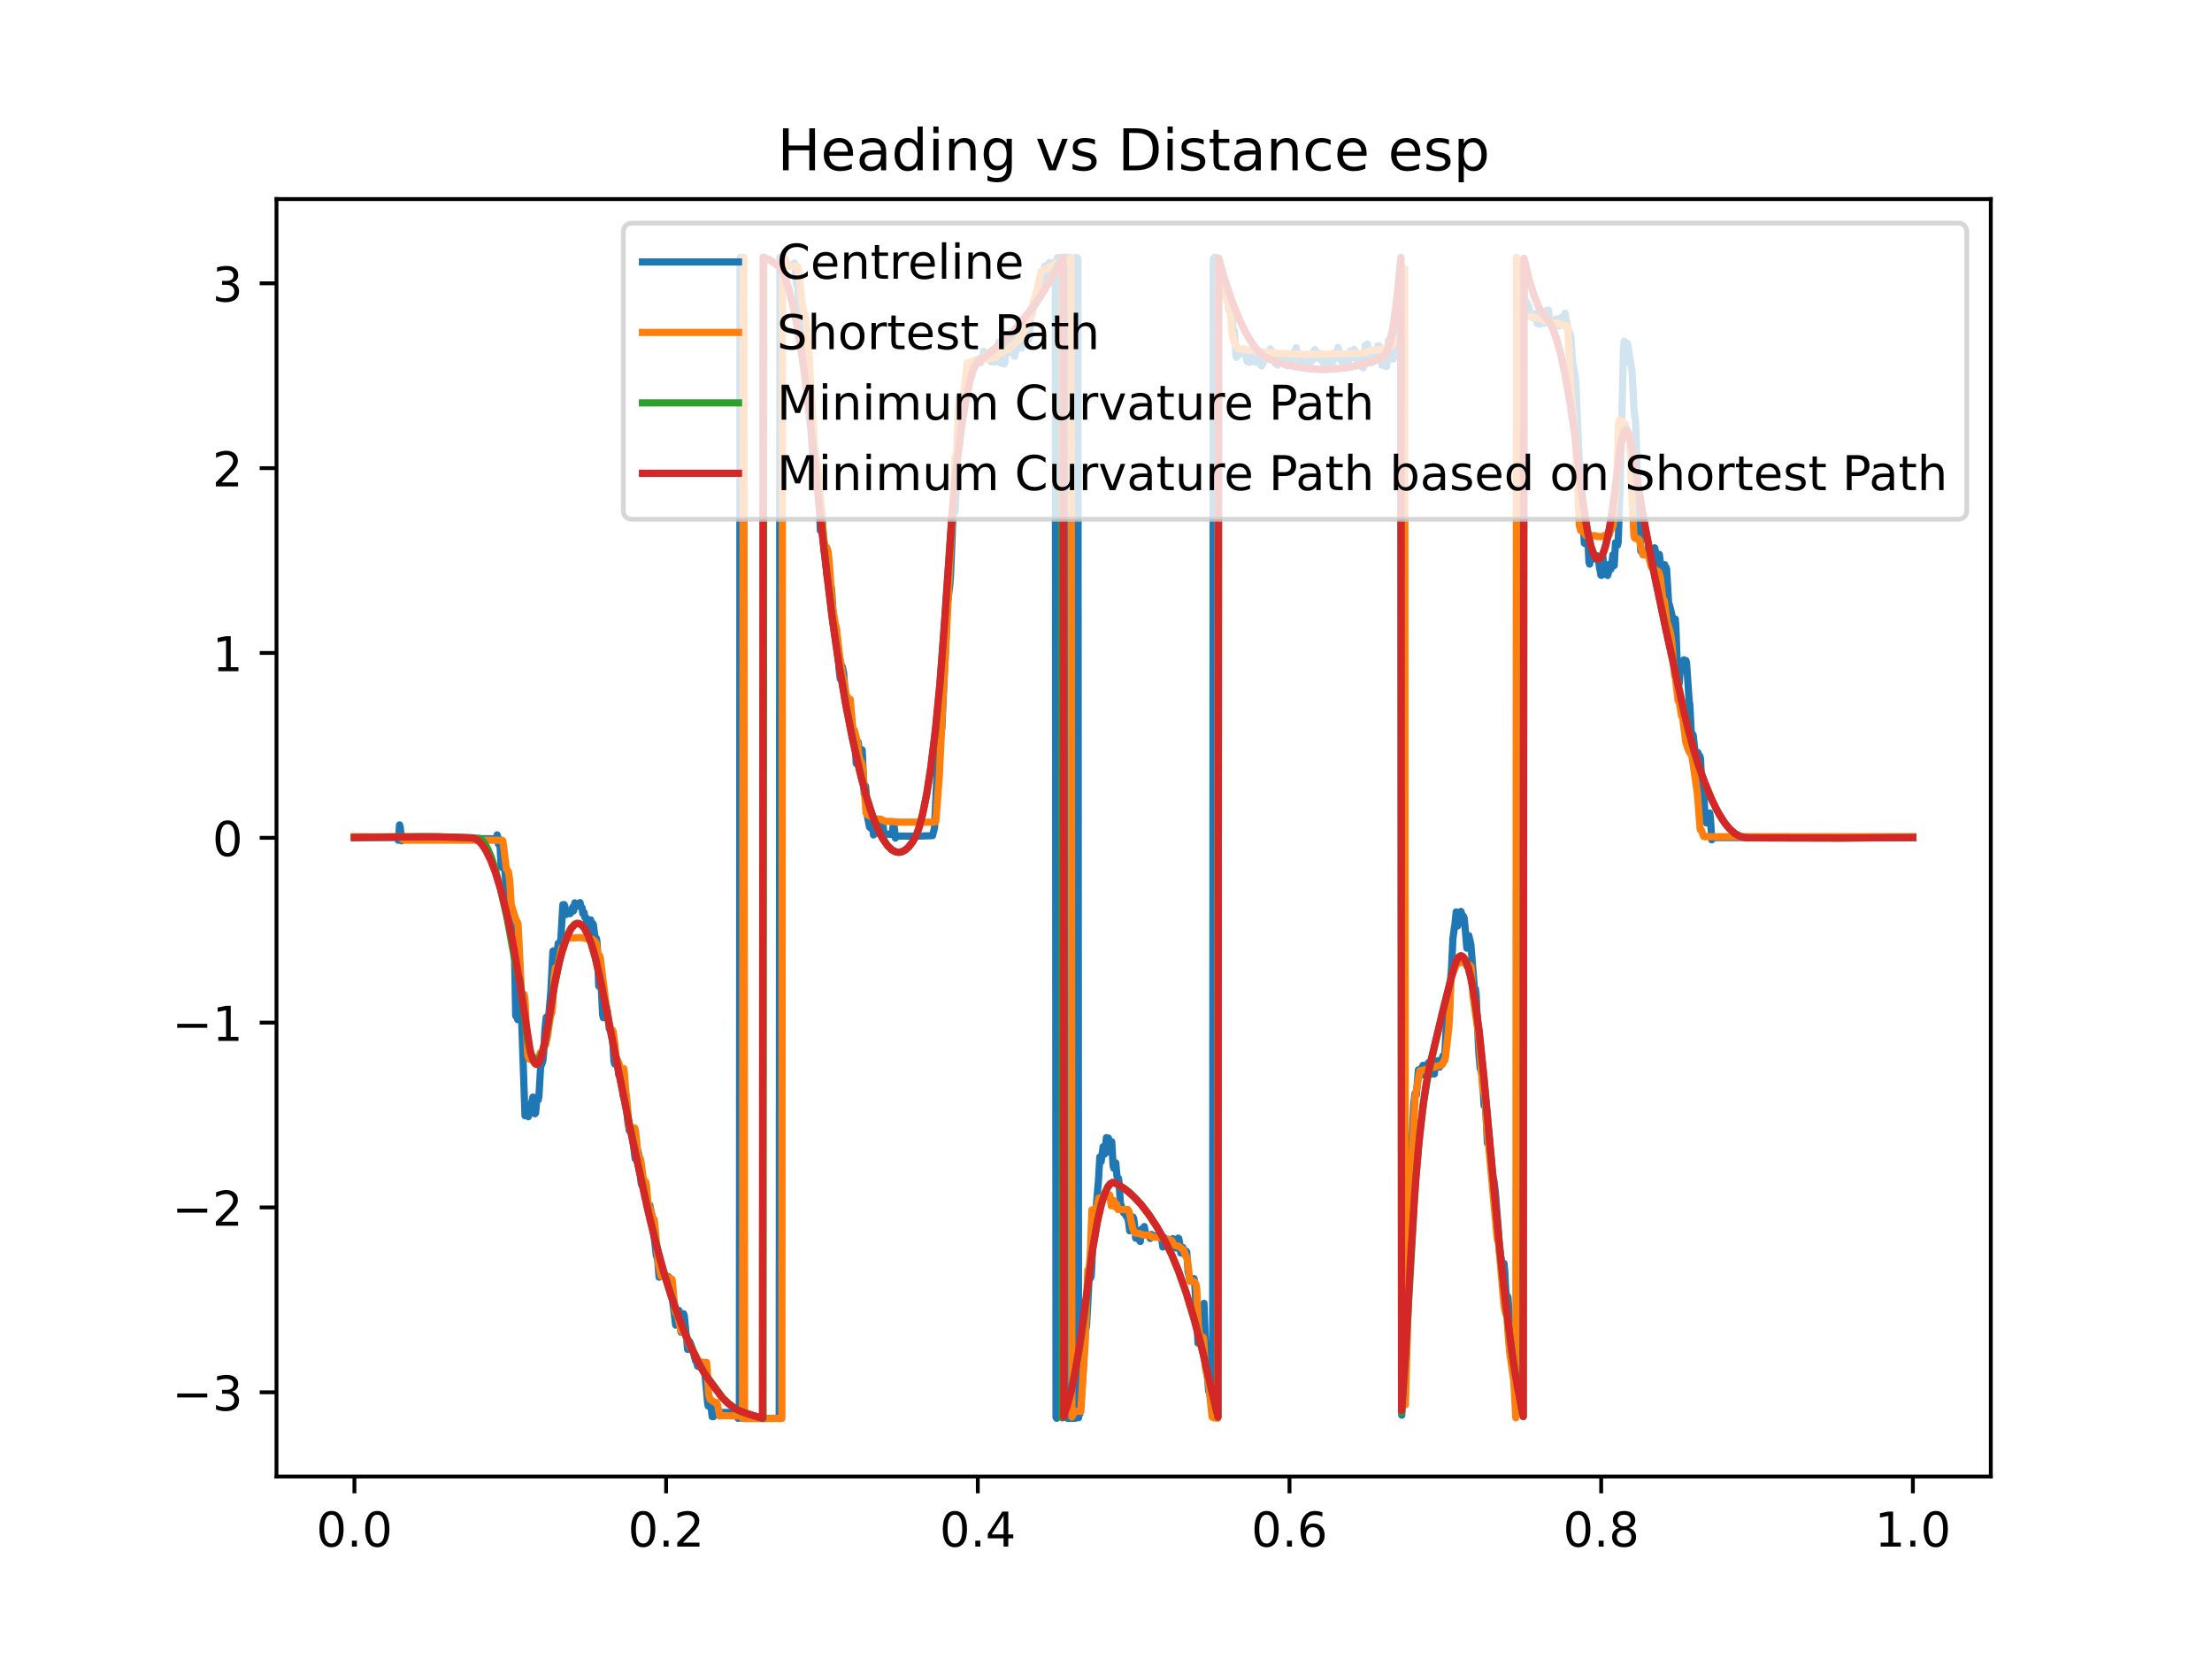 <?xml version="1.0" encoding="utf-8" standalone="no"?>
<!DOCTYPE svg PUBLIC "-//W3C//DTD SVG 1.1//EN"
  "http://www.w3.org/Graphics/SVG/1.1/DTD/svg11.dtd">
<!-- Created with matplotlib (https://matplotlib.org/) -->
<svg height="345.6pt" version="1.1" viewBox="0 0 460.8 345.6" width="460.8pt" xmlns="http://www.w3.org/2000/svg" xmlns:xlink="http://www.w3.org/1999/xlink">
 <defs>
  <style type="text/css">*{stroke-linecap:butt;stroke-linejoin:round;}</style>
 </defs>
 <g id="figure_1">
  <g id="patch_1">
   <path d="M 0 345.6 
L 460.8 345.6 
L 460.8 0 
L 0 0 
z
" style="fill:#ffffff;"/>
  </g>
  <g id="axes_1">
   <g id="patch_2">
    <path d="M 57.6 307.584 
L 414.72 307.584 
L 414.72 41.472 
L 57.6 41.472 
z
" style="fill:#ffffff;"/>
   </g>
   <g id="matplotlib.axis_1">
    <g id="xtick_1">
     <g id="line2d_1">
      <defs>
       <path d="M 0 0 
L 0 3.5 
" id="m594d5f38be" style="stroke:#000000;stroke-width:0.8;"/>
      </defs>
      <g>
       <use style="stroke:#000000;stroke-width:0.8;" x="73.833" xlink:href="#m594d5f38be" y="307.584"/>
      </g>
     </g>
     <g id="text_1">
      <!-- 0.0 -->
      <g transform="translate(65.881 322.182)scale(0.1 -0.1)">
       <defs>
        <path d="M 31.781 66.406 
Q 24.172 66.406 20.328 58.906 
Q 16.5 51.422 16.5 36.375 
Q 16.5 21.391 20.328 13.891 
Q 24.172 6.391 31.781 6.391 
Q 39.453 6.391 43.281 13.891 
Q 47.125 21.391 47.125 36.375 
Q 47.125 51.422 43.281 58.906 
Q 39.453 66.406 31.781 66.406 
z
M 31.781 74.219 
Q 44.047 74.219 50.516 64.516 
Q 56.984 54.828 56.984 36.375 
Q 56.984 17.969 50.516 8.266 
Q 44.047 -1.422 31.781 -1.422 
Q 19.531 -1.422 13.062 8.266 
Q 6.594 17.969 6.594 36.375 
Q 6.594 54.828 13.062 64.516 
Q 19.531 74.219 31.781 74.219 
z
" id="DejaVuSans-48"/>
        <path d="M 10.688 12.406 
L 21 12.406 
L 21 0 
L 10.688 0 
z
" id="DejaVuSans-46"/>
       </defs>
       <use xlink:href="#DejaVuSans-48"/>
       <use x="63.623" xlink:href="#DejaVuSans-46"/>
       <use x="95.41" xlink:href="#DejaVuSans-48"/>
      </g>
     </g>
    </g>
    <g id="xtick_2">
     <g id="line2d_2">
      <g>
       <use style="stroke:#000000;stroke-width:0.8;" x="138.764" xlink:href="#m594d5f38be" y="307.584"/>
      </g>
     </g>
     <g id="text_2">
      <!-- 0.2 -->
      <g transform="translate(130.812 322.182)scale(0.1 -0.1)">
       <defs>
        <path d="M 19.188 8.297 
L 53.609 8.297 
L 53.609 0 
L 7.328 0 
L 7.328 8.297 
Q 12.938 14.109 22.625 23.891 
Q 32.328 33.688 34.812 36.531 
Q 39.547 41.844 41.422 45.531 
Q 43.312 49.219 43.312 52.781 
Q 43.312 58.594 39.234 62.25 
Q 35.156 65.922 28.609 65.922 
Q 23.969 65.922 18.812 64.312 
Q 13.672 62.703 7.812 59.422 
L 7.812 69.391 
Q 13.766 71.781 18.938 73 
Q 24.125 74.219 28.422 74.219 
Q 39.75 74.219 46.484 68.547 
Q 53.219 62.891 53.219 53.422 
Q 53.219 48.922 51.531 44.891 
Q 49.859 40.875 45.406 35.406 
Q 44.188 33.984 37.641 27.219 
Q 31.109 20.453 19.188 8.297 
z
" id="DejaVuSans-50"/>
       </defs>
       <use xlink:href="#DejaVuSans-48"/>
       <use x="63.623" xlink:href="#DejaVuSans-46"/>
       <use x="95.41" xlink:href="#DejaVuSans-50"/>
      </g>
     </g>
    </g>
    <g id="xtick_3">
     <g id="line2d_3">
      <g>
       <use style="stroke:#000000;stroke-width:0.8;" x="203.695" xlink:href="#m594d5f38be" y="307.584"/>
      </g>
     </g>
     <g id="text_3">
      <!-- 0.4 -->
      <g transform="translate(195.743 322.182)scale(0.1 -0.1)">
       <defs>
        <path d="M 37.797 64.312 
L 12.891 25.391 
L 37.797 25.391 
z
M 35.203 72.906 
L 47.609 72.906 
L 47.609 25.391 
L 58.016 25.391 
L 58.016 17.188 
L 47.609 17.188 
L 47.609 0 
L 37.797 0 
L 37.797 17.188 
L 4.891 17.188 
L 4.891 26.703 
z
" id="DejaVuSans-52"/>
       </defs>
       <use xlink:href="#DejaVuSans-48"/>
       <use x="63.623" xlink:href="#DejaVuSans-46"/>
       <use x="95.41" xlink:href="#DejaVuSans-52"/>
      </g>
     </g>
    </g>
    <g id="xtick_4">
     <g id="line2d_4">
      <g>
       <use style="stroke:#000000;stroke-width:0.8;" x="268.625" xlink:href="#m594d5f38be" y="307.584"/>
      </g>
     </g>
     <g id="text_4">
      <!-- 0.6 -->
      <g transform="translate(260.674 322.182)scale(0.1 -0.1)">
       <defs>
        <path d="M 33.016 40.375 
Q 26.375 40.375 22.484 35.828 
Q 18.609 31.297 18.609 23.391 
Q 18.609 15.531 22.484 10.953 
Q 26.375 6.391 33.016 6.391 
Q 39.656 6.391 43.531 10.953 
Q 47.406 15.531 47.406 23.391 
Q 47.406 31.297 43.531 35.828 
Q 39.656 40.375 33.016 40.375 
z
M 52.594 71.297 
L 52.594 62.312 
Q 48.875 64.062 45.094 64.984 
Q 41.312 65.922 37.594 65.922 
Q 27.828 65.922 22.672 59.328 
Q 17.531 52.734 16.797 39.406 
Q 19.672 43.656 24.016 45.922 
Q 28.375 48.188 33.594 48.188 
Q 44.578 48.188 50.953 41.516 
Q 57.328 34.859 57.328 23.391 
Q 57.328 12.156 50.688 5.359 
Q 44.047 -1.422 33.016 -1.422 
Q 20.359 -1.422 13.672 8.266 
Q 6.984 17.969 6.984 36.375 
Q 6.984 53.656 15.188 63.938 
Q 23.391 74.219 37.203 74.219 
Q 40.922 74.219 44.703 73.484 
Q 48.484 72.75 52.594 71.297 
z
" id="DejaVuSans-54"/>
       </defs>
       <use xlink:href="#DejaVuSans-48"/>
       <use x="63.623" xlink:href="#DejaVuSans-46"/>
       <use x="95.41" xlink:href="#DejaVuSans-54"/>
      </g>
     </g>
    </g>
    <g id="xtick_5">
     <g id="line2d_5">
      <g>
       <use style="stroke:#000000;stroke-width:0.8;" x="333.556" xlink:href="#m594d5f38be" y="307.584"/>
      </g>
     </g>
     <g id="text_5">
      <!-- 0.8 -->
      <g transform="translate(325.605 322.182)scale(0.1 -0.1)">
       <defs>
        <path d="M 31.781 34.625 
Q 24.75 34.625 20.719 30.859 
Q 16.703 27.094 16.703 20.516 
Q 16.703 13.922 20.719 10.156 
Q 24.75 6.391 31.781 6.391 
Q 38.812 6.391 42.859 10.172 
Q 46.922 13.969 46.922 20.516 
Q 46.922 27.094 42.891 30.859 
Q 38.875 34.625 31.781 34.625 
z
M 21.922 38.812 
Q 15.578 40.375 12.031 44.719 
Q 8.5 49.078 8.5 55.328 
Q 8.5 64.062 14.719 69.141 
Q 20.953 74.219 31.781 74.219 
Q 42.672 74.219 48.875 69.141 
Q 55.078 64.062 55.078 55.328 
Q 55.078 49.078 51.531 44.719 
Q 48 40.375 41.703 38.812 
Q 48.828 37.156 52.797 32.312 
Q 56.781 27.484 56.781 20.516 
Q 56.781 9.906 50.312 4.234 
Q 43.844 -1.422 31.781 -1.422 
Q 19.734 -1.422 13.25 4.234 
Q 6.781 9.906 6.781 20.516 
Q 6.781 27.484 10.781 32.312 
Q 14.797 37.156 21.922 38.812 
z
M 18.312 54.391 
Q 18.312 48.734 21.844 45.562 
Q 25.391 42.391 31.781 42.391 
Q 38.141 42.391 41.719 45.562 
Q 45.312 48.734 45.312 54.391 
Q 45.312 60.062 41.719 63.234 
Q 38.141 66.406 31.781 66.406 
Q 25.391 66.406 21.844 63.234 
Q 18.312 60.062 18.312 54.391 
z
" id="DejaVuSans-56"/>
       </defs>
       <use xlink:href="#DejaVuSans-48"/>
       <use x="63.623" xlink:href="#DejaVuSans-46"/>
       <use x="95.41" xlink:href="#DejaVuSans-56"/>
      </g>
     </g>
    </g>
    <g id="xtick_6">
     <g id="line2d_6">
      <g>
       <use style="stroke:#000000;stroke-width:0.8;" x="398.487" xlink:href="#m594d5f38be" y="307.584"/>
      </g>
     </g>
     <g id="text_6">
      <!-- 1.0 -->
      <g transform="translate(390.536 322.182)scale(0.1 -0.1)">
       <defs>
        <path d="M 12.406 8.297 
L 28.516 8.297 
L 28.516 63.922 
L 10.984 60.406 
L 10.984 69.391 
L 28.422 72.906 
L 38.281 72.906 
L 38.281 8.297 
L 54.391 8.297 
L 54.391 0 
L 12.406 0 
z
" id="DejaVuSans-49"/>
       </defs>
       <use xlink:href="#DejaVuSans-49"/>
       <use x="63.623" xlink:href="#DejaVuSans-46"/>
       <use x="95.41" xlink:href="#DejaVuSans-48"/>
      </g>
     </g>
    </g>
   </g>
   <g id="matplotlib.axis_2">
    <g id="ytick_1">
     <g id="line2d_7">
      <defs>
       <path d="M 0 0 
L -3.5 0 
" id="m318d368237" style="stroke:#000000;stroke-width:0.8;"/>
      </defs>
      <g>
       <use style="stroke:#000000;stroke-width:0.8;" x="57.6" xlink:href="#m318d368237" y="290.037"/>
      </g>
     </g>
     <g id="text_7">
      <!-- −3 -->
      <g transform="translate(35.858 293.836)scale(0.1 -0.1)">
       <defs>
        <path d="M 10.594 35.5 
L 73.188 35.5 
L 73.188 27.203 
L 10.594 27.203 
z
" id="DejaVuSans-8722"/>
        <path d="M 40.578 39.312 
Q 47.656 37.797 51.625 33 
Q 55.609 28.219 55.609 21.188 
Q 55.609 10.406 48.188 4.484 
Q 40.766 -1.422 27.094 -1.422 
Q 22.516 -1.422 17.656 -0.516 
Q 12.797 0.391 7.625 2.203 
L 7.625 11.719 
Q 11.719 9.328 16.594 8.109 
Q 21.484 6.891 26.812 6.891 
Q 36.078 6.891 40.938 10.547 
Q 45.797 14.203 45.797 21.188 
Q 45.797 27.641 41.281 31.266 
Q 36.766 34.906 28.719 34.906 
L 20.219 34.906 
L 20.219 43.016 
L 29.109 43.016 
Q 36.375 43.016 40.234 45.922 
Q 44.094 48.828 44.094 54.297 
Q 44.094 59.906 40.109 62.906 
Q 36.141 65.922 28.719 65.922 
Q 24.656 65.922 20.016 65.031 
Q 15.375 64.156 9.812 62.312 
L 9.812 71.094 
Q 15.438 72.656 20.344 73.438 
Q 25.25 74.219 29.594 74.219 
Q 40.828 74.219 47.359 69.109 
Q 53.906 64.016 53.906 55.328 
Q 53.906 49.266 50.438 45.094 
Q 46.969 40.922 40.578 39.312 
z
" id="DejaVuSans-51"/>
       </defs>
       <use xlink:href="#DejaVuSans-8722"/>
       <use x="83.789" xlink:href="#DejaVuSans-51"/>
      </g>
     </g>
    </g>
    <g id="ytick_2">
     <g id="line2d_8">
      <g>
       <use style="stroke:#000000;stroke-width:0.8;" x="57.6" xlink:href="#m318d368237" y="251.534"/>
      </g>
     </g>
     <g id="text_8">
      <!-- −2 -->
      <g transform="translate(35.858 255.333)scale(0.1 -0.1)">
       <use xlink:href="#DejaVuSans-8722"/>
       <use x="83.789" xlink:href="#DejaVuSans-50"/>
      </g>
     </g>
    </g>
    <g id="ytick_3">
     <g id="line2d_9">
      <g>
       <use style="stroke:#000000;stroke-width:0.8;" x="57.6" xlink:href="#m318d368237" y="213.031"/>
      </g>
     </g>
     <g id="text_9">
      <!-- −1 -->
      <g transform="translate(35.858 216.83)scale(0.1 -0.1)">
       <use xlink:href="#DejaVuSans-8722"/>
       <use x="83.789" xlink:href="#DejaVuSans-49"/>
      </g>
     </g>
    </g>
    <g id="ytick_4">
     <g id="line2d_10">
      <g>
       <use style="stroke:#000000;stroke-width:0.8;" x="57.6" xlink:href="#m318d368237" y="174.528"/>
      </g>
     </g>
     <g id="text_10">
      <!-- 0 -->
      <g transform="translate(44.237 178.327)scale(0.1 -0.1)">
       <use xlink:href="#DejaVuSans-48"/>
      </g>
     </g>
    </g>
    <g id="ytick_5">
     <g id="line2d_11">
      <g>
       <use style="stroke:#000000;stroke-width:0.8;" x="57.6" xlink:href="#m318d368237" y="136.025"/>
      </g>
     </g>
     <g id="text_11">
      <!-- 1 -->
      <g transform="translate(44.237 139.825)scale(0.1 -0.1)">
       <use xlink:href="#DejaVuSans-49"/>
      </g>
     </g>
    </g>
    <g id="ytick_6">
     <g id="line2d_12">
      <g>
       <use style="stroke:#000000;stroke-width:0.8;" x="57.6" xlink:href="#m318d368237" y="97.522"/>
      </g>
     </g>
     <g id="text_12">
      <!-- 2 -->
      <g transform="translate(44.237 101.322)scale(0.1 -0.1)">
       <use xlink:href="#DejaVuSans-50"/>
      </g>
     </g>
    </g>
    <g id="ytick_7">
     <g id="line2d_13">
      <g>
       <use style="stroke:#000000;stroke-width:0.8;" x="57.6" xlink:href="#m318d368237" y="59.02"/>
      </g>
     </g>
     <g id="text_13">
      <!-- 3 -->
      <g transform="translate(44.237 62.819)scale(0.1 -0.1)">
       <use xlink:href="#DejaVuSans-51"/>
      </g>
     </g>
    </g>
   </g>
   <g id="line2d_14">
    <path clip-path="url(#pf7f398a0d6)" d="M 73.833 174.48 
L 82.82 174.474 
L 82.959 175.033 
L 83.097 173.954 
L 83.235 171.844 
L 83.374 172.303 
L 83.65 175.149 
L 83.788 174.597 
L 84.065 174.665 
L 86.415 174.67 
L 103.423 174.734 
L 103.561 173.922 
L 103.7 174.596 
L 103.838 175.862 
L 103.976 174.802 
L 104.114 174.909 
L 104.391 180.381 
L 104.529 180.714 
L 104.806 180.45 
L 104.944 179.824 
L 105.221 181.743 
L 105.912 192.265 
L 106.05 191.744 
L 106.327 187.794 
L 106.603 191.621 
L 106.741 191.378 
L 106.88 191.882 
L 107.018 193.579 
L 107.156 197.177 
L 107.433 211.623 
L 107.571 211.558 
L 107.848 212.398 
L 108.124 211.02 
L 108.262 211.677 
L 108.539 208.771 
L 109.369 232.429 
L 109.922 232.423 
L 110.06 232.629 
L 110.337 231.604 
L 110.475 231.614 
L 110.751 229.677 
L 111.028 228.526 
L 111.166 229.408 
L 111.443 232.021 
L 111.581 231.811 
L 111.857 228.591 
L 111.996 228.616 
L 112.134 229.115 
L 112.272 228.304 
L 112.687 221.106 
L 112.825 221.802 
L 113.102 220.967 
L 113.24 219.6 
L 113.517 214.471 
L 113.793 211.915 
L 114.208 211.602 
L 114.346 211.165 
L 114.761 206.418 
L 115.176 198.152 
L 115.314 198.072 
L 115.591 198.232 
L 115.729 198.568 
L 116.144 197.992 
L 116.282 196.52 
L 116.42 196.879 
L 116.559 196.857 
L 116.835 195.68 
L 117.25 188.469 
L 117.527 188.44 
L 117.665 188.776 
L 117.941 190.512 
L 118.08 190.056 
L 118.218 190.013 
L 118.356 190.292 
L 118.633 189.901 
L 118.771 190.335 
L 118.909 190.058 
L 119.186 189.321 
L 119.324 188.951 
L 119.462 189.772 
L 119.601 189.372 
L 119.739 188.078 
L 120.154 188.34 
L 120.292 188.72 
L 120.707 188.382 
L 120.845 188.031 
L 120.983 188.875 
L 121.26 189.111 
L 121.398 190.292 
L 121.675 190.078 
L 121.813 191.095 
L 121.951 191.025 
L 122.09 191.2 
L 122.366 192.831 
L 122.504 193.277 
L 122.643 194.351 
L 122.781 193.856 
L 123.057 191.623 
L 123.196 192.888 
L 123.334 192.945 
L 123.472 192.378 
L 123.611 192.611 
L 123.887 194.834 
L 124.025 195.299 
L 124.164 195.354 
L 124.302 195.676 
L 124.44 197.183 
L 124.717 205.383 
L 124.855 205.532 
L 124.993 203.376 
L 125.132 203.251 
L 125.546 211.415 
L 125.685 212.008 
L 125.961 208.54 
L 126.099 208.624 
L 126.514 210.535 
L 126.929 214.307 
L 127.344 214.769 
L 127.482 215.28 
L 127.62 216.583 
L 127.897 221 
L 128.035 221.646 
L 128.173 221.659 
L 128.45 220.417 
L 128.588 220.89 
L 128.865 223.829 
L 129.28 224.192 
L 129.556 225.326 
L 129.833 228.268 
L 129.971 227.687 
L 130.109 227.819 
L 130.386 230.431 
L 130.524 231.09 
L 130.801 233.765 
L 131.077 235.497 
L 131.354 235.209 
L 131.492 235.023 
L 132.322 241.404 
L 132.598 239.505 
L 132.736 239.823 
L 132.875 239.718 
L 133.013 240.266 
L 133.566 246.507 
L 133.704 246.868 
L 133.842 245.724 
L 133.981 245.7 
L 134.396 247.437 
L 134.949 251.963 
L 135.087 252.321 
L 135.363 251.055 
L 135.778 253.068 
L 136.055 255.841 
L 136.746 261.661 
L 136.884 261.843 
L 137.023 262.651 
L 137.299 266.06 
L 137.576 265.83 
L 137.991 265.863 
L 138.682 265.767 
L 138.82 266.473 
L 138.959 266.474 
L 139.097 265.969 
L 139.235 265.913 
L 139.788 269.845 
L 140.065 270.65 
L 140.756 276.039 
L 140.894 275.558 
L 141.033 276.024 
L 141.171 275.155 
L 141.447 272.995 
L 141.586 274.209 
L 141.862 277.532 
L 142.139 276.98 
L 142.415 273.688 
L 142.554 274.161 
L 143.245 281.103 
L 143.383 281.006 
L 143.66 279.473 
L 144.213 280.815 
L 144.628 282.461 
L 144.904 283.499 
L 145.042 283.155 
L 145.319 284.581 
L 145.595 284.721 
L 145.734 284.644 
L 146.149 284.991 
L 146.287 284.94 
L 146.563 285.093 
L 146.84 286.001 
L 147.393 292.101 
L 147.531 292.9 
L 147.669 292.961 
L 147.946 291.467 
L 148.361 295.12 
L 148.499 294.905 
L 148.637 295.115 
L 148.776 294.811 
L 148.914 294.107 
L 149.052 294.416 
L 149.19 294.163 
L 149.329 293.415 
L 149.605 294.309 
L 149.744 294.205 
L 150.158 294.236 
L 153.477 294.228 
L 153.753 295.459 
L 153.892 294.797 
L 154.03 295.099 
L 154.168 53.885 
L 154.307 53.617 
L 154.445 295.447 
L 154.86 295.477 
L 162.326 295.468 
L 162.465 53.572 
L 162.603 295.453 
L 162.741 295.222 
L 162.879 53.93 
L 163.018 54.379 
L 163.156 53.87 
L 163.432 55.509 
L 163.571 55.222 
L 164.262 55.244 
L 165.368 55.157 
L 165.507 54.779 
L 165.921 59.309 
L 166.06 58.777 
L 166.474 63.271 
L 166.751 63.972 
L 166.889 65.538 
L 167.166 70.493 
L 167.304 71.447 
L 167.719 75.981 
L 167.995 77.735 
L 168.272 82.686 
L 168.41 83.211 
L 168.548 82.873 
L 168.687 83.467 
L 168.825 85.057 
L 169.24 94.666 
L 169.378 95.245 
L 169.516 94.888 
L 169.654 93.007 
L 169.793 93.628 
L 170.069 100.121 
L 170.346 100.68 
L 170.484 101.447 
L 170.899 110.531 
L 171.037 110.178 
L 171.314 108.813 
L 171.729 114.931 
L 171.867 114.764 
L 172.282 119.794 
L 172.558 118.284 
L 172.835 122.261 
L 172.973 122.071 
L 173.111 122.106 
L 173.249 122.996 
L 173.664 129.756 
L 173.941 130.908 
L 174.079 130.395 
L 174.217 131.082 
L 174.356 132.533 
L 174.77 139.191 
L 175.047 141.458 
L 175.185 140.792 
L 175.462 138.856 
L 175.738 140.205 
L 176.153 145.392 
L 176.291 145.172 
L 176.568 146.177 
L 176.706 146.933 
L 176.844 146.865 
L 176.983 146.435 
L 177.121 147.015 
L 177.397 152.684 
L 177.674 153.362 
L 177.95 153.47 
L 178.089 154.298 
L 178.365 159.051 
L 178.504 157.788 
L 178.78 154.596 
L 179.057 157.764 
L 179.195 159.045 
L 179.333 158.017 
L 179.471 156.143 
L 179.61 156.248 
L 180.025 165.354 
L 180.301 163.753 
L 180.439 165.168 
L 180.716 170.121 
L 181.131 172.286 
L 181.407 172.533 
L 181.684 170.424 
L 181.96 173.935 
L 182.237 173.415 
L 182.375 173.54 
L 182.79 173.506 
L 183.343 173.49 
L 183.481 173.932 
L 183.62 173.555 
L 183.896 171.119 
L 184.173 174.26 
L 184.449 173.687 
L 184.726 173.732 
L 185.832 173.856 
L 186.108 171.532 
L 186.247 171.909 
L 186.523 174.593 
L 186.661 174.169 
L 190.948 174.185 
L 194.266 174.086 
L 194.543 172.97 
L 194.681 172.403 
L 195.511 154.201 
L 195.787 153.764 
L 195.926 153.751 
L 196.202 151.545 
L 197.032 133.867 
L 197.308 125.484 
L 197.447 125.149 
L 197.861 121.854 
L 198 120.075 
L 198.553 106.579 
L 198.691 107.166 
L 198.967 106.496 
L 199.106 103.939 
L 199.382 95.493 
L 199.52 93.902 
L 199.659 93.766 
L 199.797 93.011 
L 200.35 83.646 
L 200.488 82.164 
L 200.765 83.059 
L 201.041 80.22 
L 201.18 79.982 
L 201.318 80.11 
L 201.733 78.65 
L 201.871 78.539 
L 202.147 75.486 
L 202.562 75.729 
L 202.701 75.797 
L 202.839 75.739 
L 202.977 76.163 
L 203.115 76.133 
L 203.392 74.92 
L 203.53 75.14 
L 203.668 75.66 
L 203.807 75.527 
L 203.945 74.746 
L 204.36 75.549 
L 204.775 73.857 
L 204.913 73.179 
L 205.328 73.929 
L 205.466 73.608 
L 205.604 73.754 
L 205.742 74.077 
L 205.881 73.729 
L 206.157 73.74 
L 206.434 75.39 
L 206.848 74.177 
L 206.987 74.222 
L 207.263 75.417 
L 207.678 73.648 
L 207.955 71.692 
L 208.093 71.266 
L 208.231 72.079 
L 208.508 75.68 
L 208.784 74.788 
L 208.922 74.837 
L 209.199 75.841 
L 209.337 75.483 
L 209.614 72.149 
L 209.89 72.788 
L 210.167 73.411 
L 210.305 72.95 
L 210.582 69.886 
L 210.72 69.932 
L 210.858 70.178 
L 210.997 71.008 
L 211.273 74.18 
L 211.411 74.22 
L 211.826 70.878 
L 211.964 70.406 
L 212.103 70.786 
L 212.241 71.7 
L 212.517 71.603 
L 212.794 72.505 
L 212.932 71.293 
L 213.209 67.587 
L 213.347 68.004 
L 213.485 67.937 
L 213.762 67.119 
L 214.038 66.316 
L 214.315 70.745 
L 214.453 70.295 
L 214.73 64.773 
L 215.006 65.458 
L 215.421 62.517 
L 215.698 63.281 
L 215.974 60.674 
L 216.112 60.952 
L 216.251 60.194 
L 216.389 58.66 
L 216.527 58.643 
L 216.665 59.7 
L 216.804 59.297 
L 216.942 57.846 
L 217.08 57.678 
L 217.218 58.072 
L 217.633 55.428 
L 217.771 55.901 
L 218.048 55.314 
L 218.324 57.8 
L 218.601 54.694 
L 218.739 54.826 
L 218.878 55.191 
L 219.016 55.066 
L 219.154 55.148 
L 219.292 54.714 
L 219.431 54.838 
L 219.707 56.84 
L 219.845 54.776 
L 219.984 295.243 
L 220.122 295.447 
L 220.26 53.733 
L 220.398 53.634 
L 220.813 53.667 
L 221.228 53.64 
L 221.366 295.306 
L 221.505 53.815 
L 221.643 54.129 
L 221.781 294.928 
L 221.919 294.693 
L 222.058 53.589 
L 222.196 53.629 
L 222.334 295.45 
L 222.473 53.573 
L 222.611 295.477 
L 223.994 295.461 
L 224.132 53.609 
L 224.27 295.366 
L 224.408 295.151 
L 224.547 53.811 
L 224.685 295.334 
L 224.823 294.418 
L 224.961 294.504 
L 225.1 293.494 
L 225.791 283.342 
L 226.068 277.563 
L 226.344 276.256 
L 226.897 266.073 
L 227.174 266.263 
L 227.312 265.88 
L 227.45 263.672 
L 227.865 252.192 
L 228.141 253.946 
L 228.833 245.875 
L 229.109 241.022 
L 229.248 242.022 
L 229.386 241.98 
L 229.801 238.883 
L 229.939 239.324 
L 230.077 240.442 
L 230.215 239.624 
L 230.492 236.99 
L 230.63 237.577 
L 230.907 237.075 
L 231.322 240.093 
L 231.598 237.846 
L 231.875 242.78 
L 232.013 243.362 
L 232.151 243.138 
L 232.289 242.36 
L 232.428 242.25 
L 232.704 245.132 
L 232.981 245.439 
L 233.119 246.247 
L 233.395 250.575 
L 234.087 252.709 
L 234.225 252.341 
L 234.363 252.394 
L 234.64 253.39 
L 234.778 253.389 
L 235.055 254.26 
L 235.331 256.394 
L 235.47 256.247 
L 235.608 256.301 
L 236.023 253.522 
L 236.161 253.791 
L 236.299 254.69 
L 236.576 257.932 
L 236.852 257.944 
L 237.129 258.047 
L 237.543 258.626 
L 237.82 256.029 
L 238.097 256.073 
L 238.373 255.512 
L 238.65 257.109 
L 238.926 257.172 
L 239.479 257.338 
L 239.617 257.991 
L 239.756 257.777 
L 239.894 257.158 
L 240.17 257.445 
L 240.862 257.462 
L 241.691 257.551 
L 241.968 257.773 
L 242.244 259.772 
L 242.521 257.818 
L 242.659 258.134 
L 243.351 258.156 
L 244.042 258.485 
L 244.18 258.516 
L 244.318 258.03 
L 244.457 258.483 
L 244.595 259.465 
L 244.872 259.581 
L 245.01 259.998 
L 245.148 259.933 
L 245.425 257.926 
L 245.563 258.016 
L 245.701 258.752 
L 245.978 261.012 
L 246.116 260.934 
L 246.392 259.855 
L 246.807 261.395 
L 247.084 260.629 
L 247.222 260.839 
L 247.499 264.95 
L 247.913 266.704 
L 248.052 266.579 
L 248.605 266.666 
L 248.743 266.369 
L 248.881 267.252 
L 249.572 279.787 
L 249.987 276.659 
L 250.125 276.809 
L 250.402 278.431 
L 250.817 271.508 
L 251.093 279.084 
L 251.37 284.613 
L 251.785 289.819 
L 251.923 289.43 
L 252.199 291.577 
L 252.338 290.983 
L 252.476 291.174 
L 252.614 293.786 
L 252.752 53.958 
L 252.891 53.861 
L 253.029 53.588 
L 253.305 53.659 
L 253.444 53.711 
L 253.582 295.242 
L 253.72 53.952 
L 253.997 58.008 
L 254.135 57.468 
L 254.273 56.102 
L 254.412 57.319 
L 254.688 61.778 
L 254.826 61.573 
L 254.965 60.274 
L 255.103 60.031 
L 256.071 64.664 
L 256.347 64.818 
L 256.486 64.704 
L 256.624 65.601 
L 256.9 68.841 
L 257.039 68.799 
L 257.177 69.119 
L 257.453 74.058 
L 257.592 74.44 
L 257.73 74.248 
L 257.868 73.729 
L 258.145 73.734 
L 258.283 73.83 
L 258.56 72.928 
L 258.836 73.478 
L 258.974 73.438 
L 259.113 72.698 
L 259.251 72.829 
L 259.804 75.323 
L 260.08 74.624 
L 260.219 74.784 
L 260.357 75.504 
L 260.495 75.312 
L 260.633 75.351 
L 260.772 75.184 
L 260.91 74.137 
L 261.187 75.286 
L 261.463 74.849 
L 261.601 74.987 
L 261.74 75.516 
L 262.016 74.71 
L 262.154 75.572 
L 262.431 75.268 
L 262.569 75.439 
L 262.707 76.153 
L 262.846 76.227 
L 262.984 75.521 
L 263.122 75.758 
L 263.399 74.382 
L 263.675 74.653 
L 263.814 74.909 
L 264.09 73.292 
L 264.367 73.409 
L 264.643 72.674 
L 264.92 73.74 
L 265.058 73.606 
L 265.196 73.315 
L 265.473 75.036 
L 265.611 74.924 
L 265.749 75.77 
L 265.888 75.779 
L 266.026 75.578 
L 266.164 76.052 
L 266.441 74.924 
L 266.579 74.918 
L 266.717 75.254 
L 266.855 74.91 
L 266.994 73.859 
L 267.27 75.265 
L 267.547 74.962 
L 267.685 75.185 
L 267.823 76.033 
L 268.1 75.724 
L 268.238 76.193 
L 268.376 75.531 
L 268.515 75.561 
L 268.653 75.364 
L 268.791 74.459 
L 268.929 74.338 
L 269.068 74.508 
L 269.206 74.938 
L 269.621 73.119 
L 269.759 73.139 
L 269.897 72.891 
L 270.035 72.397 
L 270.588 75.138 
L 270.727 75.149 
L 271.003 74.495 
L 271.28 75.529 
L 271.418 75.152 
L 271.556 75.473 
L 271.833 74.156 
L 271.971 75.154 
L 272.109 75.21 
L 272.248 74.87 
L 272.386 74.879 
L 272.662 75.585 
L 272.801 74.865 
L 273.077 75.426 
L 273.215 74.845 
L 273.354 75.033 
L 273.63 73.206 
L 273.769 73.109 
L 273.907 72.797 
L 274.183 74.536 
L 274.46 74.387 
L 274.598 74.599 
L 274.875 73.565 
L 275.013 73.748 
L 275.151 73.725 
L 275.428 75.306 
L 275.566 75.085 
L 275.704 75.673 
L 275.981 74.877 
L 276.119 75.617 
L 276.534 74.879 
L 276.672 75.287 
L 276.81 75.116 
L 276.949 74.171 
L 277.225 75.611 
L 277.363 75.405 
L 277.502 75.91 
L 277.778 74.821 
L 277.916 74.799 
L 278.193 73.397 
L 278.331 73.661 
L 278.47 73.661 
L 278.746 72.377 
L 279.161 74.08 
L 279.299 75.025 
L 279.437 74.922 
L 279.576 75.443 
L 279.852 74.437 
L 279.99 75.04 
L 280.129 74.431 
L 280.267 74.549 
L 280.405 75.518 
L 280.543 75.323 
L 280.682 75.668 
L 280.82 75.545 
L 280.958 74.747 
L 281.097 74.901 
L 281.373 73.059 
L 281.65 73.098 
L 281.788 73.356 
L 281.926 72.886 
L 282.064 72.829 
L 282.203 72.96 
L 282.341 73.488 
L 282.479 74.712 
L 282.617 74.747 
L 282.894 75.611 
L 283.032 75.06 
L 283.17 75.507 
L 283.447 74.638 
L 283.724 76.453 
L 283.862 76.44 
L 284 76.645 
L 284.415 71.958 
L 284.553 72.16 
L 284.691 72.132 
L 284.83 71.681 
L 285.521 75.304 
L 285.659 75.184 
L 285.798 75.593 
L 286.212 73.925 
L 286.351 73.924 
L 286.627 74.701 
L 287.042 72.034 
L 287.18 72.074 
L 287.318 72.342 
L 287.457 72.172 
L 287.595 73.29 
L 287.872 76.107 
L 288.148 76.111 
L 288.286 74.923 
L 288.425 75.276 
L 288.563 76.246 
L 288.701 76.072 
L 288.839 76.362 
L 288.978 75.352 
L 289.254 70.861 
L 289.669 70.72 
L 289.807 70.536 
L 290.222 74.811 
L 290.36 74.089 
L 291.605 59.608 
L 291.743 58.492 
L 291.881 56.066 
L 292.02 294.81 
L 292.572 281.546 
L 292.987 261.037 
L 293.264 256.05 
L 293.955 237.916 
L 294.093 237.933 
L 294.232 236.007 
L 294.508 229.898 
L 294.785 227.763 
L 294.923 228.177 
L 295.061 228.099 
L 295.476 222.895 
L 295.752 224.145 
L 296.029 222.577 
L 296.167 222.556 
L 296.306 222.346 
L 296.444 221.919 
L 296.72 223.942 
L 296.997 223.568 
L 297.135 223.731 
L 297.273 223.58 
L 297.55 221.397 
L 297.688 221.91 
L 297.826 221.85 
L 297.965 221.376 
L 298.38 223.701 
L 298.518 223.467 
L 298.794 223.726 
L 299.071 221.343 
L 299.209 221.69 
L 299.347 221.601 
L 299.486 220.961 
L 299.624 221.192 
L 299.762 222.245 
L 299.9 222.297 
L 300.592 219.952 
L 300.73 220.806 
L 300.868 220.948 
L 301.007 219.307 
L 301.421 210.73 
L 301.56 210.395 
L 301.836 212.506 
L 302.251 203.145 
L 302.389 201.527 
L 302.666 195.507 
L 302.942 193.505 
L 303.081 192.632 
L 303.357 189.96 
L 303.634 192.908 
L 304.325 189.867 
L 304.74 190.974 
L 304.878 190.888 
L 305.016 191.248 
L 305.293 194.198 
L 305.569 197.53 
L 305.708 197.208 
L 305.984 194.912 
L 306.399 196.683 
L 307.229 206.898 
L 307.367 206.009 
L 307.505 207.075 
L 308.058 219.201 
L 308.335 222.476 
L 308.749 223.723 
L 308.888 225.437 
L 309.164 230.335 
L 309.303 229.391 
L 309.441 229.818 
L 309.856 238.145 
L 310.132 235.691 
L 310.824 244.724 
L 311.238 246.085 
L 311.515 248.42 
L 312.068 255.293 
L 312.344 260.596 
L 312.621 261.715 
L 312.898 263.938 
L 313.036 263.525 
L 313.174 263.469 
L 313.312 263.195 
L 313.451 264.571 
L 313.727 269.509 
L 314.142 270.267 
L 314.972 283.291 
L 315.11 284.058 
L 315.248 283.772 
L 315.386 284.405 
L 315.801 289.048 
L 315.939 288.478 
L 316.078 289.874 
L 316.216 294.214 
L 316.354 57.186 
L 316.493 59.859 
L 316.631 59.659 
L 316.769 59.064 
L 317.046 61.057 
L 317.184 62.179 
L 317.46 60.504 
L 317.737 64.029 
L 318.013 62.859 
L 318.152 64.346 
L 318.428 63.634 
L 318.705 65.213 
L 318.843 65.32 
L 319.258 66.203 
L 319.396 66.149 
L 319.673 65.767 
L 319.949 65.3 
L 320.226 67.387 
L 320.364 67.262 
L 320.502 66.872 
L 320.779 67.565 
L 321.055 65.966 
L 321.47 66.981 
L 321.608 66.759 
L 321.747 67.315 
L 322.161 64.642 
L 322.3 64.885 
L 322.576 64.656 
L 322.853 67.175 
L 322.991 67.065 
L 323.129 67.708 
L 323.544 66.737 
L 323.821 67.753 
L 324.236 66.409 
L 324.789 67.929 
L 324.927 66.534 
L 325.342 66.091 
L 325.618 67.301 
L 325.756 67.524 
L 326.033 65.238 
L 326.31 67.102 
L 326.448 67.225 
L 326.586 68.698 
L 326.724 68.798 
L 326.863 69.072 
L 327.001 69.845 
L 327.139 69.588 
L 327.277 70.718 
L 327.554 75.226 
L 328.245 79.041 
L 328.937 95.002 
L 329.213 97.613 
L 329.49 104.449 
L 329.766 107.746 
L 330.043 113.136 
L 330.181 113.235 
L 330.596 113.17 
L 330.734 112.739 
L 330.873 114.248 
L 331.011 117.097 
L 331.149 117.518 
L 331.287 116.21 
L 331.426 116.031 
L 331.564 116.54 
L 332.117 116.417 
L 332.255 115.852 
L 332.532 116.14 
L 332.67 115.76 
L 332.947 116.221 
L 333.223 118.442 
L 333.361 118.872 
L 333.5 119.816 
L 333.638 119.865 
L 333.914 115.983 
L 334.191 118.309 
L 334.467 118.595 
L 334.606 117.948 
L 334.744 118.579 
L 334.882 119.887 
L 335.021 119.521 
L 335.297 117.55 
L 335.435 118.439 
L 335.574 118.577 
L 335.712 118.071 
L 335.988 115.576 
L 336.265 117.818 
L 336.541 113.049 
L 336.818 113.175 
L 336.956 113.567 
L 337.095 112.952 
L 337.509 101.137 
L 338.201 73.024 
L 338.339 71.081 
L 338.477 71.554 
L 338.754 75.413 
L 339.03 71.55 
L 339.998 77.404 
L 340.413 85.674 
L 340.69 87.543 
L 340.828 90.456 
L 341.104 99.344 
L 341.243 101.083 
L 341.796 114.781 
L 341.934 114.924 
L 342.072 114.66 
L 342.487 114.706 
L 342.902 114.747 
L 343.04 114.603 
L 343.317 115.857 
L 343.455 115.048 
L 343.732 115.343 
L 343.87 114.502 
L 344.008 114.425 
L 344.285 114.492 
L 344.423 114.464 
L 344.561 114.568 
L 344.699 114.109 
L 344.838 114.763 
L 345.114 117.8 
L 345.667 115.486 
L 345.806 116.477 
L 346.082 119.436 
L 346.359 118.073 
L 346.497 118.649 
L 346.774 117.621 
L 346.912 118.219 
L 347.05 118.123 
L 347.188 118.593 
L 347.603 125.65 
L 347.741 125.894 
L 348.156 127.518 
L 348.433 128.778 
L 348.709 131.167 
L 348.986 128.959 
L 349.124 130.816 
L 349.401 138.38 
L 349.815 142.388 
L 350.092 138.632 
L 350.369 137.752 
L 350.507 138.935 
L 350.645 138.649 
L 350.783 137.454 
L 351.06 137.738 
L 351.198 137.595 
L 351.336 138.072 
L 351.89 146.08 
L 352.028 146.782 
L 352.304 152.348 
L 352.581 153.042 
L 352.719 153.104 
L 353.411 159.502 
L 353.687 156.743 
L 353.825 157.167 
L 353.964 158.25 
L 354.102 157.495 
L 354.24 158.004 
L 354.517 163.41 
L 354.932 164.91 
L 355.208 170.852 
L 355.485 171.434 
L 355.623 170.839 
L 355.761 169.518 
L 355.899 170.081 
L 356.038 170.046 
L 356.176 169.357 
L 356.314 170.438 
L 356.591 174.944 
L 356.729 174.49 
L 357.42 174.479 
L 398.487 174.48 
L 398.487 174.48 
" style="fill:none;stroke:#1f77b4;stroke-linecap:square;stroke-width:1.5;"/>
   </g>
   <g id="line2d_15">
    <path clip-path="url(#pf7f398a0d6)" d="M 73.833 174.298 
L 83.471 174.348 
L 83.903 174.917 
L 84.191 175.008 
L 85.917 175.017 
L 104.619 175.029 
L 104.763 175.177 
L 105.482 180.948 
L 105.77 181.399 
L 105.914 181.6 
L 106.201 183.545 
L 106.489 188.436 
L 107.64 192.085 
L 107.784 192.041 
L 107.928 192.47 
L 108.646 207.091 
L 108.79 207.266 
L 109.077 207.123 
L 109.221 207.204 
L 109.365 208.274 
L 109.94 219.903 
L 110.227 220.622 
L 110.947 220.642 
L 111.666 220.399 
L 111.954 220.762 
L 112.098 220.689 
L 112.242 220.387 
L 112.529 219.373 
L 112.673 219.779 
L 112.817 219.802 
L 113.392 217.306 
L 113.536 217.702 
L 113.68 217.612 
L 114.112 215.571 
L 114.399 213.453 
L 114.687 211.664 
L 114.975 210.905 
L 115.119 209.5 
L 115.406 203.712 
L 115.693 201.645 
L 115.981 201.339 
L 116.125 201.319 
L 116.269 201.002 
L 116.988 197.454 
L 117.276 197.678 
L 117.42 197.485 
L 117.851 195.696 
L 118.139 195.223 
L 118.283 195.202 
L 118.57 195.438 
L 119.002 195.396 
L 119.721 195.397 
L 120.009 195.323 
L 120.297 195.371 
L 120.728 195.294 
L 121.735 195.427 
L 122.023 195.519 
L 122.311 195.45 
L 123.03 195.723 
L 123.462 195.699 
L 123.749 195.909 
L 124.181 196.471 
L 124.325 197.143 
L 124.613 199.159 
L 124.756 198.972 
L 124.9 199.05 
L 125.044 199.492 
L 125.332 201.822 
L 126.339 209.9 
L 126.626 211.375 
L 127.058 213.968 
L 127.346 214.583 
L 127.633 214.632 
L 127.777 215.058 
L 128.065 217.36 
L 128.352 220.28 
L 128.64 221.11 
L 128.784 221.15 
L 128.928 221.462 
L 129.216 222.535 
L 129.503 222.7 
L 129.935 222.604 
L 130.079 223.624 
L 130.366 227.541 
L 130.51 228.234 
L 131.085 234.88 
L 131.229 235.005 
L 131.804 234.992 
L 132.236 234.997 
L 132.38 235.526 
L 132.667 238.193 
L 132.955 241.209 
L 133.387 241.328 
L 133.53 241.94 
L 133.962 245.184 
L 134.25 246.101 
L 134.537 246.256 
L 134.681 247.131 
L 134.969 250.294 
L 135.256 251.508 
L 135.4 251.654 
L 135.976 253.736 
L 136.263 253.983 
L 136.407 254.979 
L 137.126 263.024 
L 137.701 265.81 
L 137.989 265.892 
L 138.996 265.976 
L 140.003 266.497 
L 140.147 267.707 
L 140.578 272.871 
L 140.722 273.485 
L 141.01 273.785 
L 141.154 274.035 
L 141.873 277.271 
L 142.161 277.473 
L 142.592 277.518 
L 142.736 277.853 
L 143.024 278.891 
L 143.168 279.046 
L 143.743 280.559 
L 144.031 280.631 
L 144.319 281.194 
L 145.613 283.726 
L 147.196 283.827 
L 147.34 285.563 
L 147.627 290.504 
L 147.915 291.497 
L 148.634 291.989 
L 148.922 292.152 
L 149.209 292.157 
L 149.497 292.71 
L 149.929 294.986 
L 150.36 294.91 
L 154.101 294.964 
L 154.532 295.253 
L 154.676 295.423 
L 154.82 53.572 
L 154.964 53.569 
L 155.108 295.488 
L 162.876 295.488 
L 163.02 53.568 
L 163.308 53.581 
L 163.595 54.044 
L 164.027 55.423 
L 164.459 55.489 
L 166.185 55.498 
L 166.473 57.192 
L 167.048 62.977 
L 167.479 65.197 
L 167.623 65.25 
L 167.911 66.373 
L 168.486 73.033 
L 169.205 85.629 
L 169.348 87.205 
L 169.779 95.713 
L 169.923 95.49 
L 170.067 95.714 
L 170.211 96.149 
L 171.218 106.525 
L 171.505 111.248 
L 171.793 113.534 
L 172.08 114.078 
L 172.224 114.025 
L 172.512 114.896 
L 172.799 117.859 
L 173.375 126.149 
L 174.094 130.475 
L 174.238 130.895 
L 174.957 137.088 
L 175.101 137.583 
L 175.532 140.943 
L 175.676 141.131 
L 176.251 144.572 
L 176.827 145.892 
L 176.971 145.856 
L 177.115 145.671 
L 177.69 152.064 
L 177.834 152.167 
L 177.977 152.08 
L 178.553 154.362 
L 178.984 157.773 
L 179.56 159.021 
L 179.704 159.897 
L 180.423 169.343 
L 180.71 169.724 
L 181.286 169.992 
L 181.573 170.159 
L 181.717 170.156 
L 182.149 170.643 
L 182.724 170.605 
L 183.444 170.637 
L 184.451 171.123 
L 185.458 171.103 
L 186.465 171.195 
L 186.896 171.273 
L 194.377 171.281 
L 194.952 171.141 
L 195.672 161.777 
L 196.534 143.305 
L 196.965 135.992 
L 197.684 121.478 
L 197.971 114.882 
L 198.259 109.86 
L 198.978 95.072 
L 199.265 94.841 
L 199.697 84.395 
L 199.84 82.978 
L 200.128 82.703 
L 200.704 82.281 
L 200.991 80.335 
L 201.423 75.964 
L 201.567 75.553 
L 202.142 75.512 
L 202.43 75.452 
L 202.861 75.132 
L 203.868 75.007 
L 206.602 74.611 
L 207.321 74.497 
L 207.753 74.029 
L 208.184 73.539 
L 208.616 73.5 
L 208.76 73.535 
L 209.335 72.914 
L 210.198 72.707 
L 210.63 72.226 
L 211.062 71.891 
L 211.493 71.417 
L 211.781 71.263 
L 211.925 71.126 
L 212.212 70.452 
L 212.5 70.45 
L 213.939 67.976 
L 214.658 65.941 
L 214.802 65.876 
L 215.233 63.168 
L 215.521 62.224 
L 215.809 61.261 
L 215.953 60.943 
L 216.672 57.538 
L 216.816 56.616 
L 218.111 55.995 
L 218.398 55.679 
L 218.686 55.576 
L 219.262 55.501 
L 219.405 55.429 
L 219.981 54.717 
L 221.276 54.721 
L 222.858 54.447 
L 223.146 53.584 
L 223.29 295.183 
L 223.865 294.064 
L 224.728 293.986 
L 225.016 293.983 
L 225.16 294.02 
L 225.879 282.077 
L 226.023 280.673 
L 226.598 264.561 
L 226.886 264.607 
L 227.174 260.211 
L 227.461 252.056 
L 227.749 252.217 
L 228.181 251.671 
L 228.325 251.614 
L 228.612 251.112 
L 228.9 249.588 
L 229.188 250.081 
L 229.475 249.337 
L 229.763 249.455 
L 230.482 249.144 
L 230.914 249.477 
L 231.202 248.959 
L 231.489 251.192 
L 231.921 250.194 
L 232.065 250.128 
L 232.353 251.449 
L 232.64 250.883 
L 232.928 251.977 
L 233.935 251.973 
L 234.942 251.956 
L 235.23 252.423 
L 235.949 255.882 
L 236.381 256.839 
L 237.388 256.983 
L 237.819 257.172 
L 238.251 257.244 
L 238.539 257.309 
L 239.546 257.347 
L 239.977 257.698 
L 240.553 257.74 
L 241.991 257.825 
L 242.711 258.155 
L 243.861 258.288 
L 244.149 258.495 
L 244.437 259.333 
L 245.588 259.626 
L 246.595 260.454 
L 246.883 261.303 
L 247.026 261.772 
L 247.17 261.836 
L 247.314 262.08 
L 247.889 266.918 
L 248.753 266.956 
L 249.04 267.299 
L 249.184 267.727 
L 249.328 268.758 
L 249.615 275.889 
L 249.903 278.237 
L 250.335 278.432 
L 250.622 278.573 
L 250.766 279.044 
L 251.054 284.696 
L 251.773 288.1 
L 252.492 295.168 
L 252.924 295.369 
L 253.643 295.447 
L 253.787 54.067 
L 253.931 54.489 
L 254.075 54.433 
L 254.218 54.857 
L 254.506 59.612 
L 254.794 60.559 
L 255.081 60.741 
L 255.801 63.317 
L 256.232 64.141 
L 256.664 69.514 
L 256.951 70.771 
L 257.383 71.923 
L 257.671 72.065 
L 257.958 72.695 
L 263.569 73.367 
L 264.864 73.471 
L 266.446 73.611 
L 272.632 73.838 
L 281.839 73.648 
L 284.141 73.525 
L 284.573 73.51 
L 284.86 73.278 
L 285.148 73.099 
L 285.868 73.014 
L 286.731 72.898 
L 288.169 72.698 
L 288.601 72.625 
L 289.464 72.291 
L 289.752 72.196 
L 289.896 71.994 
L 290.183 71.301 
L 290.903 71.25 
L 291.047 71.115 
L 291.622 69.916 
L 292.054 69.625 
L 292.197 68.303 
L 292.627 55.987 
L 292.771 292.651 
L 293.201 277.482 
L 293.917 252.234 
L 294.347 237.678 
L 294.778 228.753 
L 295.784 223.088 
L 296.935 222.823 
L 297.655 222.614 
L 298.086 222.494 
L 298.949 222.23 
L 299.956 221.91 
L 300.388 221.835 
L 300.532 221.626 
L 300.82 220.932 
L 300.963 220.876 
L 301.107 220.294 
L 301.826 214.051 
L 301.97 211.436 
L 302.257 203.794 
L 303.264 201.295 
L 303.695 200.22 
L 303.983 200.648 
L 304.559 200.403 
L 305.134 200.576 
L 305.566 201.24 
L 305.71 201.226 
L 305.997 200.94 
L 306.429 201.322 
L 306.573 202.755 
L 306.86 207.472 
L 308.155 216.756 
L 308.873 226.689 
L 309.161 227.767 
L 309.305 227.817 
L 309.449 229.605 
L 309.736 235.117 
L 309.88 235.999 
L 311.893 258.133 
L 312.18 258.99 
L 313.331 272.068 
L 313.618 273.481 
L 313.906 274.171 
L 314.193 278.307 
L 314.481 281.597 
L 315.344 287.55 
L 315.775 295.357 
L 315.919 53.598 
L 316.206 57.141 
L 316.638 62.409 
L 316.782 62.525 
L 317.357 65.625 
L 317.645 65.869 
L 318.22 65.902 
L 319.371 66.025 
L 320.378 66.294 
L 321.097 66.395 
L 322.248 66.944 
L 325.125 67.46 
L 326.276 68.096 
L 326.564 67.865 
L 327.282 82.273 
L 327.426 83.142 
L 327.857 88.451 
L 328.001 88.863 
L 328.576 99.649 
L 329.007 109.506 
L 329.294 110.546 
L 329.438 110.56 
L 329.726 110.217 
L 330.301 111.535 
L 331.452 111.583 
L 332.315 111.594 
L 332.747 111.765 
L 333.61 111.771 
L 333.898 111.767 
L 334.329 111.505 
L 334.617 111.617 
L 334.905 111.043 
L 335.049 111.16 
L 335.193 111.488 
L 335.336 111.08 
L 335.624 110.089 
L 335.768 110.114 
L 336.056 109.503 
L 336.775 100.419 
L 337.205 88.277 
L 337.349 87.48 
L 337.637 87.855 
L 338.212 87.968 
L 338.644 88.433 
L 339.075 91.27 
L 339.363 91.921 
L 339.507 92.398 
L 339.938 102.921 
L 340.369 111.437 
L 340.513 112.057 
L 340.8 112.203 
L 341.232 112.192 
L 341.52 112.538 
L 342.239 115.585 
L 342.814 115.622 
L 343.246 115.619 
L 343.534 116.181 
L 343.965 118.042 
L 344.253 118.181 
L 344.972 118.829 
L 345.404 119.014 
L 345.548 119.19 
L 345.835 120.053 
L 346.411 124.845 
L 346.554 125.068 
L 346.698 125.075 
L 347.274 129.504 
L 347.993 131.876 
L 348.281 133.917 
L 348.568 137.509 
L 348.856 140.773 
L 349 140.993 
L 349.575 145.944 
L 349.863 146.446 
L 350.294 149.152 
L 350.438 148.755 
L 350.726 151.002 
L 351.157 154.473 
L 351.589 155.91 
L 352.02 156.849 
L 352.308 157.174 
L 352.452 157.408 
L 353.603 165.374 
L 354.178 172.743 
L 354.322 173.007 
L 354.466 172.971 
L 354.897 174.234 
L 355.185 174.305 
L 358.494 174.298 
L 398.487 174.298 
L 398.487 174.298 
" style="fill:none;stroke:#ff7f0e;stroke-linecap:square;stroke-width:1.5;"/>
   </g>
   <g id="line2d_16">
    <path clip-path="url(#pf7f398a0d6)" d="M 73.833 174.46 
L 79.782 174.352 
L 88.423 174.276 
L 94.939 174.4 
L 99.897 174.642 
L 100.322 174.918 
L 100.889 175.573 
L 101.597 176.821 
L 102.305 178.494 
L 103.297 181.531 
L 104.288 185.27 
L 105.705 191.594 
L 107.121 199.36 
L 107.83 203.132 
L 107.971 203.267 
L 108.254 203.933 
L 109.954 217.034 
L 110.662 219.551 
L 111.087 220.49 
L 111.512 220.92 
L 111.796 220.933 
L 112.221 220.662 
L 112.646 219.955 
L 113.071 218.921 
L 113.637 216.617 
L 114.204 213.34 
L 115.195 206.967 
L 116.47 200.56 
L 117.32 197.4 
L 118.312 194.604 
L 119.02 193.263 
L 119.728 192.513 
L 120.153 192.328 
L 120.72 192.381 
L 121.286 192.795 
L 121.853 193.538 
L 122.561 194.958 
L 123.128 196.488 
L 123.978 199.435 
L 124.969 203.726 
L 129.927 228.498 
L 132.477 240.633 
L 135.451 254.183 
L 137.434 261.945 
L 139.134 267.81 
L 141.117 273.688 
L 143.809 280.345 
L 145.508 283.86 
L 146.783 286.108 
L 150.608 291.259 
L 151.883 292.471 
L 153.299 293.496 
L 154.857 294.224 
L 157.832 295.172 
L 158.965 295.487 
L 159.107 53.613 
L 160.24 54.09 
L 161.515 54.848 
L 162.223 55.425 
L 162.648 56.011 
L 163.357 57.451 
L 164.065 59.421 
L 164.915 62.511 
L 165.906 67.099 
L 166.756 71.868 
L 167.748 78.617 
L 168.739 87.013 
L 172.138 118.561 
L 173.554 130.109 
L 174.829 138.727 
L 176.245 146.981 
L 177.662 154.114 
L 179.503 162.297 
L 180.495 165.9 
L 181.77 169.866 
L 182.903 172.712 
L 183.894 174.668 
L 184.886 176.132 
L 185.736 176.995 
L 186.586 177.462 
L 187.294 177.579 
L 188.002 177.428 
L 188.711 177.016 
L 189.419 176.337 
L 190.269 175.175 
L 190.835 174.087 
L 191.544 172.078 
L 192.252 169.383 
L 193.102 165.168 
L 193.951 159.715 
L 194.943 151.669 
L 195.793 142.715 
L 196.642 131.475 
L 198.341 106.942 
L 199.474 95.576 
L 200.465 87.917 
L 201.315 82.862 
L 202.165 79.034 
L 202.873 76.795 
L 203.439 75.605 
L 204.006 74.906 
L 208.397 71.745 
L 210.664 69.548 
L 214.913 64.489 
L 216.755 61.787 
L 219.021 57.884 
L 221.146 53.736 
L 221.288 295.358 
L 221.996 293.588 
L 222.846 290.753 
L 223.696 287.129 
L 224.687 281.864 
L 225.82 274.492 
L 226.67 267.701 
L 227.52 261.03 
L 228.511 254.943 
L 229.361 251.093 
L 230.069 248.747 
L 230.778 247.216 
L 231.203 246.66 
L 231.769 246.32 
L 232.194 246.463 
L 234.319 247.619 
L 235.594 248.665 
L 237.719 250.918 
L 239.418 253.146 
L 240.977 255.546 
L 242.818 258.805 
L 244.093 261.402 
L 245.509 264.844 
L 247.068 269.235 
L 249.051 275.799 
L 250.184 279.995 
L 252.025 288.036 
L 253.442 294.077 
L 253.725 295.155 
L 253.867 53.764 
L 255.283 58.686 
L 256.7 62.898 
L 258.258 66.692 
L 259.533 69.341 
L 260.949 71.682 
L 262.082 73.109 
L 263.216 74.128 
L 264.066 74.653 
L 265.057 75.041 
L 268.032 75.92 
L 271.432 76.628 
L 275.681 76.98 
L 280.781 76.585 
L 285.172 75.61 
L 287.155 74.941 
L 287.863 74.594 
L 288.288 74.176 
L 288.713 73.451 
L 289.138 72.384 
L 289.705 70.353 
L 290.271 67.599 
L 290.838 63.705 
L 291.688 55.745 
L 291.829 54.103 
L 291.971 294.312 
L 292.82 281.88 
L 294.943 245.184 
L 295.793 235.949 
L 296.642 229.144 
L 297.492 224.07 
L 298.625 218.938 
L 300.892 209.297 
L 302.875 201.376 
L 303.441 200.004 
L 303.866 199.378 
L 304.291 199.095 
L 304.575 199.157 
L 304.858 199.388 
L 305.283 200.03 
L 305.85 201.484 
L 306.416 203.675 
L 307.266 208.307 
L 308.116 214.624 
L 309.107 224.168 
L 310.523 239.966 
L 312.647 262.132 
L 314.347 277.113 
L 315.48 285.2 
L 317.038 293.778 
L 317.321 295.112 
L 317.463 53.857 
L 318.596 58.44 
L 319.588 61.614 
L 320.579 64.013 
L 321.429 65.424 
L 322.138 66.255 
L 322.846 67.171 
L 323.554 68.609 
L 324.262 70.597 
L 325.112 73.739 
L 326.104 78.362 
L 327.095 83.982 
L 328.087 90.8 
L 329.078 99.049 
L 330.07 106.839 
L 330.778 110.977 
L 331.486 113.946 
L 332.053 115.5 
L 332.478 116.178 
L 332.903 116.379 
L 333.327 116.262 
L 333.752 115.664 
L 334.177 114.688 
L 334.886 112.111 
L 335.594 108.414 
L 336.444 102.332 
L 337.718 91.972 
L 338.143 90.226 
L 338.568 89.469 
L 338.71 89.372 
L 338.993 89.565 
L 339.418 90.653 
L 339.702 91.87 
L 340.41 96.286 
L 342.393 108.246 
L 344.234 117.806 
L 347.067 131.157 
L 351.6 151.571 
L 352.875 156.381 
L 353.866 159.52 
L 354.858 162.341 
L 355.991 165.203 
L 357.408 168.316 
L 358.683 170.566 
L 359.816 172.13 
L 360.807 173.16 
L 361.799 173.866 
L 362.791 174.288 
L 363.782 174.521 
L 366.332 174.551 
L 383.755 174.601 
L 398.487 174.465 
L 398.487 174.465 
" style="fill:none;stroke:#2ca02c;stroke-linecap:square;stroke-width:1.5;"/>
   </g>
   <g id="line2d_17">
    <path clip-path="url(#pf7f398a0d6)" d="M 73.833 174.472 
L 81.765 174.361 
L 91.114 174.315 
L 98.339 174.525 
L 98.905 174.676 
L 99.614 175.12 
L 100.322 175.845 
L 101.172 177.101 
L 102.163 179.089 
L 103.155 181.634 
L 104.288 185.271 
L 105.563 190.267 
L 106.838 196.361 
L 108.254 204.565 
L 110.521 219.254 
L 111.087 221.024 
L 111.512 221.644 
L 111.796 221.75 
L 112.079 221.606 
L 112.362 221.194 
L 112.787 220.122 
L 113.354 217.799 
L 114.062 213.823 
L 115.62 204.55 
L 116.612 200.023 
L 117.462 196.985 
L 118.312 194.712 
L 119.02 193.394 
L 119.728 192.631 
L 120.153 192.419 
L 120.72 192.447 
L 121.286 192.82 
L 121.853 193.539 
L 122.561 194.93 
L 123.269 196.849 
L 124.119 199.845 
L 125.111 204.351 
L 131.343 235.515 
L 134.601 250.524 
L 136.301 257.715 
L 138.142 264.587 
L 139.701 269.658 
L 142.109 276.349 
L 143.809 280.387 
L 145.508 283.901 
L 146.783 286.195 
L 150.325 291.035 
L 151.599 292.293 
L 152.874 293.266 
L 154.008 293.889 
L 155.566 294.466 
L 158.824 295.464 
L 158.965 53.583 
L 160.099 54.017 
L 161.232 54.709 
L 162.365 55.691 
L 162.932 56.53 
L 163.64 58.106 
L 164.348 60.275 
L 165.198 63.662 
L 166.19 68.665 
L 167.039 73.927 
L 168.031 81.334 
L 169.022 90.303 
L 171.43 112.658 
L 173.271 128.049 
L 174.546 137.045 
L 176.104 146.368 
L 177.52 153.637 
L 179.078 160.64 
L 180.495 166.005 
L 181.77 169.991 
L 182.903 172.82 
L 183.894 174.749 
L 184.886 176.176 
L 185.736 176.998 
L 186.444 177.402 
L 187.152 177.545 
L 187.861 177.433 
L 188.569 177.059 
L 189.277 176.43 
L 190.127 175.332 
L 190.835 174.06 
L 191.402 172.596 
L 192.11 170.035 
L 192.96 165.884 
L 193.81 160.52 
L 194.801 152.559 
L 195.793 142.492 
L 196.642 131.406 
L 198.341 106.966 
L 199.332 96.679 
L 200.323 88.607 
L 201.173 83.305 
L 202.023 79.32 
L 202.731 77.051 
L 203.298 75.918 
L 203.864 75.259 
L 204.998 74.455 
L 207.122 72.795 
L 209.247 70.86 
L 211.514 68.468 
L 213.922 65.573 
L 216.188 62.54 
L 217.888 59.946 
L 220.013 56.324 
L 221.429 53.572 
L 221.571 295.144 
L 222.279 293.059 
L 223.129 289.827 
L 223.979 285.769 
L 224.97 279.888 
L 226.245 270.482 
L 227.661 259.895 
L 228.653 254.272 
L 229.503 250.672 
L 230.211 248.496 
L 230.778 247.293 
L 231.344 246.567 
L 231.769 246.34 
L 232.194 246.394 
L 233.044 246.831 
L 234.461 247.807 
L 236.302 249.393 
L 237.719 250.949 
L 239.277 252.966 
L 240.977 255.528 
L 242.818 258.75 
L 244.093 261.359 
L 245.509 264.774 
L 247.068 269.186 
L 248.626 274.307 
L 250.609 281.892 
L 253.725 295.213 
L 253.867 53.828 
L 255.283 58.698 
L 256.7 62.851 
L 258.258 66.725 
L 259.533 69.359 
L 260.808 71.484 
L 261.941 72.951 
L 262.932 73.908 
L 263.924 74.572 
L 265.199 75.152 
L 267.607 75.885 
L 270.298 76.48 
L 272.99 76.838 
L 275.681 76.962 
L 278.231 76.862 
L 280.781 76.551 
L 283.33 76.028 
L 286.022 75.252 
L 287.722 74.603 
L 288.43 74.01 
L 288.855 73.42 
L 289.28 72.348 
L 289.705 70.731 
L 290.271 67.642 
L 290.98 62.303 
L 291.688 55.275 
L 291.829 53.618 
L 291.971 293.824 
L 292.82 281.7 
L 293.811 262.84 
L 294.66 249.278 
L 295.51 238.879 
L 296.359 230.921 
L 297.067 225.899 
L 297.776 222.268 
L 300.609 210.462 
L 302.875 201.563 
L 303.441 200.063 
L 303.866 199.397 
L 304.291 199.142 
L 304.575 199.186 
L 304.858 199.413 
L 305.283 200.075 
L 305.85 201.586 
L 306.416 203.823 
L 307.266 208.438 
L 308.116 214.767 
L 309.107 224.272 
L 310.523 239.929 
L 312.223 258.173 
L 313.639 271.312 
L 315.055 282.284 
L 316.047 288.519 
L 317.18 294.432 
L 317.321 295.09 
L 317.463 53.818 
L 318.596 58.441 
L 319.588 61.628 
L 320.438 63.746 
L 321.288 65.302 
L 321.996 66.174 
L 322.846 67.332 
L 323.554 68.721 
L 324.262 70.648 
L 325.112 73.7 
L 326.104 78.288 
L 327.095 84.033 
L 328.087 90.851 
L 329.078 99.174 
L 330.07 106.924 
L 330.778 111.086 
L 331.486 114.046 
L 332.053 115.582 
L 332.478 116.257 
L 332.903 116.477 
L 333.186 116.398 
L 333.469 116.133 
L 333.894 115.399 
L 334.461 113.751 
L 335.169 110.633 
L 335.877 106.373 
L 336.727 99.633 
L 337.435 93.966 
L 338.002 91.078 
L 338.427 89.892 
L 338.71 89.631 
L 338.993 89.778 
L 339.277 90.311 
L 339.702 91.936 
L 340.268 95.172 
L 342.393 107.96 
L 344.518 119.144 
L 347.067 131.341 
L 350.892 148.738 
L 352.45 154.799 
L 353.725 159.066 
L 355.141 163.042 
L 356.699 166.814 
L 357.974 169.338 
L 359.249 171.354 
L 360.241 172.582 
L 361.374 173.617 
L 362.366 174.195 
L 363.215 174.449 
L 364.065 174.534 
L 383.189 174.584 
L 398.487 174.475 
L 398.487 174.475 
" style="fill:none;stroke:#d62728;stroke-linecap:square;stroke-width:1.5;"/>
   </g>
   <g id="patch_3">
    <path d="M 57.6 307.584 
L 57.6 41.472 
" style="fill:none;stroke:#000000;stroke-linecap:square;stroke-linejoin:miter;stroke-width:0.8;"/>
   </g>
   <g id="patch_4">
    <path d="M 414.72 307.584 
L 414.72 41.472 
" style="fill:none;stroke:#000000;stroke-linecap:square;stroke-linejoin:miter;stroke-width:0.8;"/>
   </g>
   <g id="patch_5">
    <path d="M 57.6 307.584 
L 414.72 307.584 
" style="fill:none;stroke:#000000;stroke-linecap:square;stroke-linejoin:miter;stroke-width:0.8;"/>
   </g>
   <g id="patch_6">
    <path d="M 57.6 41.472 
L 414.72 41.472 
" style="fill:none;stroke:#000000;stroke-linecap:square;stroke-linejoin:miter;stroke-width:0.8;"/>
   </g>
   <g id="text_14">
    <!-- Heading vs Distance esp -->
    <g transform="translate(161.933 35.472)scale(0.12 -0.12)">
     <defs>
      <path d="M 9.812 72.906 
L 19.672 72.906 
L 19.672 43.016 
L 55.516 43.016 
L 55.516 72.906 
L 65.375 72.906 
L 65.375 0 
L 55.516 0 
L 55.516 34.719 
L 19.672 34.719 
L 19.672 0 
L 9.812 0 
z
" id="DejaVuSans-72"/>
      <path d="M 56.203 29.594 
L 56.203 25.203 
L 14.891 25.203 
Q 15.484 15.922 20.484 11.062 
Q 25.484 6.203 34.422 6.203 
Q 39.594 6.203 44.453 7.469 
Q 49.312 8.734 54.109 11.281 
L 54.109 2.781 
Q 49.266 0.734 44.188 -0.344 
Q 39.109 -1.422 33.891 -1.422 
Q 20.797 -1.422 13.156 6.188 
Q 5.516 13.812 5.516 26.812 
Q 5.516 40.234 12.766 48.109 
Q 20.016 56 32.328 56 
Q 43.359 56 49.781 48.891 
Q 56.203 41.797 56.203 29.594 
z
M 47.219 32.234 
Q 47.125 39.594 43.094 43.984 
Q 39.062 48.391 32.422 48.391 
Q 24.906 48.391 20.391 44.141 
Q 15.875 39.891 15.188 32.172 
z
" id="DejaVuSans-101"/>
      <path d="M 34.281 27.484 
Q 23.391 27.484 19.188 25 
Q 14.984 22.516 14.984 16.5 
Q 14.984 11.719 18.141 8.906 
Q 21.297 6.109 26.703 6.109 
Q 34.188 6.109 38.703 11.406 
Q 43.219 16.703 43.219 25.484 
L 43.219 27.484 
z
M 52.203 31.203 
L 52.203 0 
L 43.219 0 
L 43.219 8.297 
Q 40.141 3.328 35.547 0.953 
Q 30.953 -1.422 24.312 -1.422 
Q 15.922 -1.422 10.953 3.297 
Q 6 8.016 6 15.922 
Q 6 25.141 12.172 29.828 
Q 18.359 34.516 30.609 34.516 
L 43.219 34.516 
L 43.219 35.406 
Q 43.219 41.609 39.141 45 
Q 35.062 48.391 27.688 48.391 
Q 23 48.391 18.547 47.266 
Q 14.109 46.141 10.016 43.891 
L 10.016 52.203 
Q 14.938 54.109 19.578 55.047 
Q 24.219 56 28.609 56 
Q 40.484 56 46.344 49.844 
Q 52.203 43.703 52.203 31.203 
z
" id="DejaVuSans-97"/>
      <path d="M 45.406 46.391 
L 45.406 75.984 
L 54.391 75.984 
L 54.391 0 
L 45.406 0 
L 45.406 8.203 
Q 42.578 3.328 38.25 0.953 
Q 33.938 -1.422 27.875 -1.422 
Q 17.969 -1.422 11.734 6.484 
Q 5.516 14.406 5.516 27.297 
Q 5.516 40.188 11.734 48.094 
Q 17.969 56 27.875 56 
Q 33.938 56 38.25 53.625 
Q 42.578 51.266 45.406 46.391 
z
M 14.797 27.297 
Q 14.797 17.391 18.875 11.75 
Q 22.953 6.109 30.078 6.109 
Q 37.203 6.109 41.297 11.75 
Q 45.406 17.391 45.406 27.297 
Q 45.406 37.203 41.297 42.844 
Q 37.203 48.484 30.078 48.484 
Q 22.953 48.484 18.875 42.844 
Q 14.797 37.203 14.797 27.297 
z
" id="DejaVuSans-100"/>
      <path d="M 9.422 54.688 
L 18.406 54.688 
L 18.406 0 
L 9.422 0 
z
M 9.422 75.984 
L 18.406 75.984 
L 18.406 64.594 
L 9.422 64.594 
z
" id="DejaVuSans-105"/>
      <path d="M 54.891 33.016 
L 54.891 0 
L 45.906 0 
L 45.906 32.719 
Q 45.906 40.484 42.875 44.328 
Q 39.844 48.188 33.797 48.188 
Q 26.516 48.188 22.312 43.547 
Q 18.109 38.922 18.109 30.906 
L 18.109 0 
L 9.078 0 
L 9.078 54.688 
L 18.109 54.688 
L 18.109 46.188 
Q 21.344 51.125 25.703 53.562 
Q 30.078 56 35.797 56 
Q 45.219 56 50.047 50.172 
Q 54.891 44.344 54.891 33.016 
z
" id="DejaVuSans-110"/>
      <path d="M 45.406 27.984 
Q 45.406 37.75 41.375 43.109 
Q 37.359 48.484 30.078 48.484 
Q 22.859 48.484 18.828 43.109 
Q 14.797 37.75 14.797 27.984 
Q 14.797 18.266 18.828 12.891 
Q 22.859 7.516 30.078 7.516 
Q 37.359 7.516 41.375 12.891 
Q 45.406 18.266 45.406 27.984 
z
M 54.391 6.781 
Q 54.391 -7.172 48.188 -13.984 
Q 42 -20.797 29.203 -20.797 
Q 24.469 -20.797 20.266 -20.094 
Q 16.062 -19.391 12.109 -17.922 
L 12.109 -9.188 
Q 16.062 -11.328 19.922 -12.344 
Q 23.781 -13.375 27.781 -13.375 
Q 36.625 -13.375 41.016 -8.766 
Q 45.406 -4.156 45.406 5.172 
L 45.406 9.625 
Q 42.625 4.781 38.281 2.391 
Q 33.938 0 27.875 0 
Q 17.828 0 11.672 7.656 
Q 5.516 15.328 5.516 27.984 
Q 5.516 40.672 11.672 48.328 
Q 17.828 56 27.875 56 
Q 33.938 56 38.281 53.609 
Q 42.625 51.219 45.406 46.391 
L 45.406 54.688 
L 54.391 54.688 
z
" id="DejaVuSans-103"/>
      <path id="DejaVuSans-32"/>
      <path d="M 2.984 54.688 
L 12.5 54.688 
L 29.594 8.797 
L 46.688 54.688 
L 56.203 54.688 
L 35.688 0 
L 23.484 0 
z
" id="DejaVuSans-118"/>
      <path d="M 44.281 53.078 
L 44.281 44.578 
Q 40.484 46.531 36.375 47.5 
Q 32.281 48.484 27.875 48.484 
Q 21.188 48.484 17.844 46.438 
Q 14.5 44.391 14.5 40.281 
Q 14.5 37.156 16.891 35.375 
Q 19.281 33.594 26.516 31.984 
L 29.594 31.297 
Q 39.156 29.25 43.188 25.516 
Q 47.219 21.781 47.219 15.094 
Q 47.219 7.469 41.188 3.016 
Q 35.156 -1.422 24.609 -1.422 
Q 20.219 -1.422 15.453 -0.562 
Q 10.688 0.297 5.422 2 
L 5.422 11.281 
Q 10.406 8.688 15.234 7.391 
Q 20.062 6.109 24.812 6.109 
Q 31.156 6.109 34.562 8.281 
Q 37.984 10.453 37.984 14.406 
Q 37.984 18.062 35.516 20.016 
Q 33.062 21.969 24.703 23.781 
L 21.578 24.516 
Q 13.234 26.266 9.516 29.906 
Q 5.812 33.547 5.812 39.891 
Q 5.812 47.609 11.281 51.797 
Q 16.75 56 26.812 56 
Q 31.781 56 36.172 55.266 
Q 40.578 54.547 44.281 53.078 
z
" id="DejaVuSans-115"/>
      <path d="M 19.672 64.797 
L 19.672 8.109 
L 31.594 8.109 
Q 46.688 8.109 53.688 14.938 
Q 60.688 21.781 60.688 36.531 
Q 60.688 51.172 53.688 57.984 
Q 46.688 64.797 31.594 64.797 
z
M 9.812 72.906 
L 30.078 72.906 
Q 51.266 72.906 61.172 64.094 
Q 71.094 55.281 71.094 36.531 
Q 71.094 17.672 61.125 8.828 
Q 51.172 0 30.078 0 
L 9.812 0 
z
" id="DejaVuSans-68"/>
      <path d="M 18.312 70.219 
L 18.312 54.688 
L 36.812 54.688 
L 36.812 47.703 
L 18.312 47.703 
L 18.312 18.016 
Q 18.312 11.328 20.141 9.422 
Q 21.969 7.516 27.594 7.516 
L 36.812 7.516 
L 36.812 0 
L 27.594 0 
Q 17.188 0 13.234 3.875 
Q 9.281 7.766 9.281 18.016 
L 9.281 47.703 
L 2.688 47.703 
L 2.688 54.688 
L 9.281 54.688 
L 9.281 70.219 
z
" id="DejaVuSans-116"/>
      <path d="M 48.781 52.594 
L 48.781 44.188 
Q 44.969 46.297 41.141 47.344 
Q 37.312 48.391 33.406 48.391 
Q 24.656 48.391 19.812 42.844 
Q 14.984 37.312 14.984 27.297 
Q 14.984 17.281 19.812 11.734 
Q 24.656 6.203 33.406 6.203 
Q 37.312 6.203 41.141 7.25 
Q 44.969 8.297 48.781 10.406 
L 48.781 2.094 
Q 45.016 0.344 40.984 -0.531 
Q 36.969 -1.422 32.422 -1.422 
Q 20.062 -1.422 12.781 6.344 
Q 5.516 14.109 5.516 27.297 
Q 5.516 40.672 12.859 48.328 
Q 20.219 56 33.016 56 
Q 37.156 56 41.109 55.141 
Q 45.062 54.297 48.781 52.594 
z
" id="DejaVuSans-99"/>
      <path d="M 18.109 8.203 
L 18.109 -20.797 
L 9.078 -20.797 
L 9.078 54.688 
L 18.109 54.688 
L 18.109 46.391 
Q 20.953 51.266 25.266 53.625 
Q 29.594 56 35.594 56 
Q 45.562 56 51.781 48.094 
Q 58.016 40.188 58.016 27.297 
Q 58.016 14.406 51.781 6.484 
Q 45.562 -1.422 35.594 -1.422 
Q 29.594 -1.422 25.266 0.953 
Q 20.953 3.328 18.109 8.203 
z
M 48.688 27.297 
Q 48.688 37.203 44.609 42.844 
Q 40.531 48.484 33.406 48.484 
Q 26.266 48.484 22.188 42.844 
Q 18.109 37.203 18.109 27.297 
Q 18.109 17.391 22.188 11.75 
Q 26.266 6.109 33.406 6.109 
Q 40.531 6.109 44.609 11.75 
Q 48.688 17.391 48.688 27.297 
z
" id="DejaVuSans-112"/>
     </defs>
     <use xlink:href="#DejaVuSans-72"/>
     <use x="75.195" xlink:href="#DejaVuSans-101"/>
     <use x="136.719" xlink:href="#DejaVuSans-97"/>
     <use x="197.998" xlink:href="#DejaVuSans-100"/>
     <use x="261.475" xlink:href="#DejaVuSans-105"/>
     <use x="289.258" xlink:href="#DejaVuSans-110"/>
     <use x="352.637" xlink:href="#DejaVuSans-103"/>
     <use x="416.113" xlink:href="#DejaVuSans-32"/>
     <use x="447.9" xlink:href="#DejaVuSans-118"/>
     <use x="507.08" xlink:href="#DejaVuSans-115"/>
     <use x="559.18" xlink:href="#DejaVuSans-32"/>
     <use x="590.967" xlink:href="#DejaVuSans-68"/>
     <use x="667.969" xlink:href="#DejaVuSans-105"/>
     <use x="695.752" xlink:href="#DejaVuSans-115"/>
     <use x="747.852" xlink:href="#DejaVuSans-116"/>
     <use x="787.061" xlink:href="#DejaVuSans-97"/>
     <use x="848.34" xlink:href="#DejaVuSans-110"/>
     <use x="911.719" xlink:href="#DejaVuSans-99"/>
     <use x="966.699" xlink:href="#DejaVuSans-101"/>
     <use x="1028.223" xlink:href="#DejaVuSans-32"/>
     <use x="1060.01" xlink:href="#DejaVuSans-101"/>
     <use x="1121.533" xlink:href="#DejaVuSans-115"/>
     <use x="1173.633" xlink:href="#DejaVuSans-112"/>
    </g>
   </g>
   <g id="legend_1">
    <g id="patch_7">
     <path d="M 131.842 108.184 
L 407.72 108.184 
Q 409.72 108.184 409.72 106.184 
L 409.72 48.472 
Q 409.72 46.472 407.72 46.472 
L 131.842 46.472 
Q 129.842 46.472 129.842 48.472 
L 129.842 106.184 
Q 129.842 108.184 131.842 108.184 
z
" style="fill:#ffffff;opacity:0.8;stroke:#cccccc;stroke-linejoin:miter;"/>
    </g>
    <g id="line2d_18">
     <path d="M 133.842 54.57 
L 153.842 54.57 
" style="fill:none;stroke:#1f77b4;stroke-linecap:square;stroke-width:1.5;"/>
    </g>
    <g id="line2d_19"/>
    <g id="text_15">
     <!-- Centreline -->
     <g transform="translate(161.842 58.07)scale(0.1 -0.1)">
      <defs>
       <path d="M 64.406 67.281 
L 64.406 56.891 
Q 59.422 61.531 53.781 63.812 
Q 48.141 66.109 41.797 66.109 
Q 29.297 66.109 22.656 58.469 
Q 16.016 50.828 16.016 36.375 
Q 16.016 21.969 22.656 14.328 
Q 29.297 6.688 41.797 6.688 
Q 48.141 6.688 53.781 8.984 
Q 59.422 11.281 64.406 15.922 
L 64.406 5.609 
Q 59.234 2.094 53.438 0.328 
Q 47.656 -1.422 41.219 -1.422 
Q 24.656 -1.422 15.125 8.703 
Q 5.609 18.844 5.609 36.375 
Q 5.609 53.953 15.125 64.078 
Q 24.656 74.219 41.219 74.219 
Q 47.75 74.219 53.531 72.484 
Q 59.328 70.75 64.406 67.281 
z
" id="DejaVuSans-67"/>
       <path d="M 41.109 46.297 
Q 39.594 47.172 37.812 47.578 
Q 36.031 48 33.891 48 
Q 26.266 48 22.188 43.047 
Q 18.109 38.094 18.109 28.812 
L 18.109 0 
L 9.078 0 
L 9.078 54.688 
L 18.109 54.688 
L 18.109 46.188 
Q 20.953 51.172 25.484 53.578 
Q 30.031 56 36.531 56 
Q 37.453 56 38.578 55.875 
Q 39.703 55.766 41.062 55.516 
z
" id="DejaVuSans-114"/>
       <path d="M 9.422 75.984 
L 18.406 75.984 
L 18.406 0 
L 9.422 0 
z
" id="DejaVuSans-108"/>
      </defs>
      <use xlink:href="#DejaVuSans-67"/>
      <use x="69.824" xlink:href="#DejaVuSans-101"/>
      <use x="131.348" xlink:href="#DejaVuSans-110"/>
      <use x="194.727" xlink:href="#DejaVuSans-116"/>
      <use x="233.936" xlink:href="#DejaVuSans-114"/>
      <use x="272.799" xlink:href="#DejaVuSans-101"/>
      <use x="334.322" xlink:href="#DejaVuSans-108"/>
      <use x="362.105" xlink:href="#DejaVuSans-105"/>
      <use x="389.889" xlink:href="#DejaVuSans-110"/>
      <use x="453.268" xlink:href="#DejaVuSans-101"/>
     </g>
    </g>
    <g id="line2d_20">
     <path d="M 133.842 69.249 
L 153.842 69.249 
" style="fill:none;stroke:#ff7f0e;stroke-linecap:square;stroke-width:1.5;"/>
    </g>
    <g id="line2d_21"/>
    <g id="text_16">
     <!-- Shortest Path -->
     <g transform="translate(161.842 72.749)scale(0.1 -0.1)">
      <defs>
       <path d="M 53.516 70.516 
L 53.516 60.891 
Q 47.906 63.578 42.922 64.891 
Q 37.938 66.219 33.297 66.219 
Q 25.25 66.219 20.875 63.094 
Q 16.5 59.969 16.5 54.203 
Q 16.5 49.359 19.406 46.891 
Q 22.312 44.438 30.422 42.922 
L 36.375 41.703 
Q 47.406 39.594 52.656 34.297 
Q 57.906 29 57.906 20.125 
Q 57.906 9.516 50.797 4.047 
Q 43.703 -1.422 29.984 -1.422 
Q 24.812 -1.422 18.969 -0.25 
Q 13.141 0.922 6.891 3.219 
L 6.891 13.375 
Q 12.891 10.016 18.656 8.297 
Q 24.422 6.594 29.984 6.594 
Q 38.422 6.594 43.016 9.906 
Q 47.609 13.234 47.609 19.391 
Q 47.609 24.75 44.312 27.781 
Q 41.016 30.812 33.5 32.328 
L 27.484 33.5 
Q 16.453 35.688 11.516 40.375 
Q 6.594 45.062 6.594 53.422 
Q 6.594 63.094 13.406 68.656 
Q 20.219 74.219 32.172 74.219 
Q 37.312 74.219 42.625 73.281 
Q 47.953 72.359 53.516 70.516 
z
" id="DejaVuSans-83"/>
       <path d="M 54.891 33.016 
L 54.891 0 
L 45.906 0 
L 45.906 32.719 
Q 45.906 40.484 42.875 44.328 
Q 39.844 48.188 33.797 48.188 
Q 26.516 48.188 22.312 43.547 
Q 18.109 38.922 18.109 30.906 
L 18.109 0 
L 9.078 0 
L 9.078 75.984 
L 18.109 75.984 
L 18.109 46.188 
Q 21.344 51.125 25.703 53.562 
Q 30.078 56 35.797 56 
Q 45.219 56 50.047 50.172 
Q 54.891 44.344 54.891 33.016 
z
" id="DejaVuSans-104"/>
       <path d="M 30.609 48.391 
Q 23.391 48.391 19.188 42.75 
Q 14.984 37.109 14.984 27.297 
Q 14.984 17.484 19.156 11.844 
Q 23.344 6.203 30.609 6.203 
Q 37.797 6.203 41.984 11.859 
Q 46.188 17.531 46.188 27.297 
Q 46.188 37.016 41.984 42.703 
Q 37.797 48.391 30.609 48.391 
z
M 30.609 56 
Q 42.328 56 49.016 48.375 
Q 55.719 40.766 55.719 27.297 
Q 55.719 13.875 49.016 6.219 
Q 42.328 -1.422 30.609 -1.422 
Q 18.844 -1.422 12.172 6.219 
Q 5.516 13.875 5.516 27.297 
Q 5.516 40.766 12.172 48.375 
Q 18.844 56 30.609 56 
z
" id="DejaVuSans-111"/>
       <path d="M 19.672 64.797 
L 19.672 37.406 
L 32.078 37.406 
Q 38.969 37.406 42.719 40.969 
Q 46.484 44.531 46.484 51.125 
Q 46.484 57.672 42.719 61.234 
Q 38.969 64.797 32.078 64.797 
z
M 9.812 72.906 
L 32.078 72.906 
Q 44.344 72.906 50.609 67.359 
Q 56.891 61.812 56.891 51.125 
Q 56.891 40.328 50.609 34.812 
Q 44.344 29.297 32.078 29.297 
L 19.672 29.297 
L 19.672 0 
L 9.812 0 
z
" id="DejaVuSans-80"/>
      </defs>
      <use xlink:href="#DejaVuSans-83"/>
      <use x="63.477" xlink:href="#DejaVuSans-104"/>
      <use x="126.855" xlink:href="#DejaVuSans-111"/>
      <use x="188.037" xlink:href="#DejaVuSans-114"/>
      <use x="229.15" xlink:href="#DejaVuSans-116"/>
      <use x="268.359" xlink:href="#DejaVuSans-101"/>
      <use x="329.883" xlink:href="#DejaVuSans-115"/>
      <use x="381.982" xlink:href="#DejaVuSans-116"/>
      <use x="421.191" xlink:href="#DejaVuSans-32"/>
      <use x="452.979" xlink:href="#DejaVuSans-80"/>
      <use x="508.781" xlink:href="#DejaVuSans-97"/>
      <use x="570.061" xlink:href="#DejaVuSans-116"/>
      <use x="609.27" xlink:href="#DejaVuSans-104"/>
     </g>
    </g>
    <g id="line2d_22">
     <path d="M 133.842 83.927 
L 153.842 83.927 
" style="fill:none;stroke:#2ca02c;stroke-linecap:square;stroke-width:1.5;"/>
    </g>
    <g id="line2d_23"/>
    <g id="text_17">
     <!-- Minimum Curvature Path -->
     <g transform="translate(161.842 87.427)scale(0.1 -0.1)">
      <defs>
       <path d="M 9.812 72.906 
L 24.516 72.906 
L 43.109 23.297 
L 61.812 72.906 
L 76.516 72.906 
L 76.516 0 
L 66.891 0 
L 66.891 64.016 
L 48.094 14.016 
L 38.188 14.016 
L 19.391 64.016 
L 19.391 0 
L 9.812 0 
z
" id="DejaVuSans-77"/>
       <path d="M 52 44.188 
Q 55.375 50.25 60.062 53.125 
Q 64.75 56 71.094 56 
Q 79.641 56 84.281 50.016 
Q 88.922 44.047 88.922 33.016 
L 88.922 0 
L 79.891 0 
L 79.891 32.719 
Q 79.891 40.578 77.094 44.375 
Q 74.312 48.188 68.609 48.188 
Q 61.625 48.188 57.562 43.547 
Q 53.516 38.922 53.516 30.906 
L 53.516 0 
L 44.484 0 
L 44.484 32.719 
Q 44.484 40.625 41.703 44.406 
Q 38.922 48.188 33.109 48.188 
Q 26.219 48.188 22.156 43.531 
Q 18.109 38.875 18.109 30.906 
L 18.109 0 
L 9.078 0 
L 9.078 54.688 
L 18.109 54.688 
L 18.109 46.188 
Q 21.188 51.219 25.484 53.609 
Q 29.781 56 35.688 56 
Q 41.656 56 45.828 52.969 
Q 50 49.953 52 44.188 
z
" id="DejaVuSans-109"/>
       <path d="M 8.5 21.578 
L 8.5 54.688 
L 17.484 54.688 
L 17.484 21.922 
Q 17.484 14.156 20.5 10.266 
Q 23.531 6.391 29.594 6.391 
Q 36.859 6.391 41.078 11.031 
Q 45.312 15.672 45.312 23.688 
L 45.312 54.688 
L 54.297 54.688 
L 54.297 0 
L 45.312 0 
L 45.312 8.406 
Q 42.047 3.422 37.719 1 
Q 33.406 -1.422 27.688 -1.422 
Q 18.266 -1.422 13.375 4.438 
Q 8.5 10.297 8.5 21.578 
z
M 31.109 56 
z
" id="DejaVuSans-117"/>
      </defs>
      <use xlink:href="#DejaVuSans-77"/>
      <use x="86.279" xlink:href="#DejaVuSans-105"/>
      <use x="114.062" xlink:href="#DejaVuSans-110"/>
      <use x="177.441" xlink:href="#DejaVuSans-105"/>
      <use x="205.225" xlink:href="#DejaVuSans-109"/>
      <use x="302.637" xlink:href="#DejaVuSans-117"/>
      <use x="366.016" xlink:href="#DejaVuSans-109"/>
      <use x="463.428" xlink:href="#DejaVuSans-32"/>
      <use x="495.215" xlink:href="#DejaVuSans-67"/>
      <use x="565.039" xlink:href="#DejaVuSans-117"/>
      <use x="628.418" xlink:href="#DejaVuSans-114"/>
      <use x="669.531" xlink:href="#DejaVuSans-118"/>
      <use x="728.711" xlink:href="#DejaVuSans-97"/>
      <use x="789.99" xlink:href="#DejaVuSans-116"/>
      <use x="829.199" xlink:href="#DejaVuSans-117"/>
      <use x="892.578" xlink:href="#DejaVuSans-114"/>
      <use x="931.441" xlink:href="#DejaVuSans-101"/>
      <use x="992.965" xlink:href="#DejaVuSans-32"/>
      <use x="1024.752" xlink:href="#DejaVuSans-80"/>
      <use x="1080.555" xlink:href="#DejaVuSans-97"/>
      <use x="1141.834" xlink:href="#DejaVuSans-116"/>
      <use x="1181.043" xlink:href="#DejaVuSans-104"/>
     </g>
    </g>
    <g id="line2d_24">
     <path d="M 133.842 98.605 
L 153.842 98.605 
" style="fill:none;stroke:#d62728;stroke-linecap:square;stroke-width:1.5;"/>
    </g>
    <g id="line2d_25"/>
    <g id="text_18">
     <!-- Minimum Curvature Path based on Shortest Path -->
     <g transform="translate(161.842 102.105)scale(0.1 -0.1)">
      <defs>
       <path d="M 48.688 27.297 
Q 48.688 37.203 44.609 42.844 
Q 40.531 48.484 33.406 48.484 
Q 26.266 48.484 22.188 42.844 
Q 18.109 37.203 18.109 27.297 
Q 18.109 17.391 22.188 11.75 
Q 26.266 6.109 33.406 6.109 
Q 40.531 6.109 44.609 11.75 
Q 48.688 17.391 48.688 27.297 
z
M 18.109 46.391 
Q 20.953 51.266 25.266 53.625 
Q 29.594 56 35.594 56 
Q 45.562 56 51.781 48.094 
Q 58.016 40.188 58.016 27.297 
Q 58.016 14.406 51.781 6.484 
Q 45.562 -1.422 35.594 -1.422 
Q 29.594 -1.422 25.266 0.953 
Q 20.953 3.328 18.109 8.203 
L 18.109 0 
L 9.078 0 
L 9.078 75.984 
L 18.109 75.984 
z
" id="DejaVuSans-98"/>
      </defs>
      <use xlink:href="#DejaVuSans-77"/>
      <use x="86.279" xlink:href="#DejaVuSans-105"/>
      <use x="114.062" xlink:href="#DejaVuSans-110"/>
      <use x="177.441" xlink:href="#DejaVuSans-105"/>
      <use x="205.225" xlink:href="#DejaVuSans-109"/>
      <use x="302.637" xlink:href="#DejaVuSans-117"/>
      <use x="366.016" xlink:href="#DejaVuSans-109"/>
      <use x="463.428" xlink:href="#DejaVuSans-32"/>
      <use x="495.215" xlink:href="#DejaVuSans-67"/>
      <use x="565.039" xlink:href="#DejaVuSans-117"/>
      <use x="628.418" xlink:href="#DejaVuSans-114"/>
      <use x="669.531" xlink:href="#DejaVuSans-118"/>
      <use x="728.711" xlink:href="#DejaVuSans-97"/>
      <use x="789.99" xlink:href="#DejaVuSans-116"/>
      <use x="829.199" xlink:href="#DejaVuSans-117"/>
      <use x="892.578" xlink:href="#DejaVuSans-114"/>
      <use x="931.441" xlink:href="#DejaVuSans-101"/>
      <use x="992.965" xlink:href="#DejaVuSans-32"/>
      <use x="1024.752" xlink:href="#DejaVuSans-80"/>
      <use x="1080.555" xlink:href="#DejaVuSans-97"/>
      <use x="1141.834" xlink:href="#DejaVuSans-116"/>
      <use x="1181.043" xlink:href="#DejaVuSans-104"/>
      <use x="1244.422" xlink:href="#DejaVuSans-32"/>
      <use x="1276.209" xlink:href="#DejaVuSans-98"/>
      <use x="1339.686" xlink:href="#DejaVuSans-97"/>
      <use x="1400.965" xlink:href="#DejaVuSans-115"/>
      <use x="1453.064" xlink:href="#DejaVuSans-101"/>
      <use x="1514.588" xlink:href="#DejaVuSans-100"/>
      <use x="1578.064" xlink:href="#DejaVuSans-32"/>
      <use x="1609.852" xlink:href="#DejaVuSans-111"/>
      <use x="1671.033" xlink:href="#DejaVuSans-110"/>
      <use x="1734.412" xlink:href="#DejaVuSans-32"/>
      <use x="1766.199" xlink:href="#DejaVuSans-83"/>
      <use x="1829.676" xlink:href="#DejaVuSans-104"/>
      <use x="1893.055" xlink:href="#DejaVuSans-111"/>
      <use x="1954.236" xlink:href="#DejaVuSans-114"/>
      <use x="1995.35" xlink:href="#DejaVuSans-116"/>
      <use x="2034.559" xlink:href="#DejaVuSans-101"/>
      <use x="2096.082" xlink:href="#DejaVuSans-115"/>
      <use x="2148.182" xlink:href="#DejaVuSans-116"/>
      <use x="2187.391" xlink:href="#DejaVuSans-32"/>
      <use x="2219.178" xlink:href="#DejaVuSans-80"/>
      <use x="2274.98" xlink:href="#DejaVuSans-97"/>
      <use x="2336.26" xlink:href="#DejaVuSans-116"/>
      <use x="2375.469" xlink:href="#DejaVuSans-104"/>
     </g>
    </g>
   </g>
  </g>
 </g>
 <defs>
  <clipPath id="pf7f398a0d6">
   <rect height="266.112" width="357.12" x="57.6" y="41.472"/>
  </clipPath>
 </defs>
</svg>
